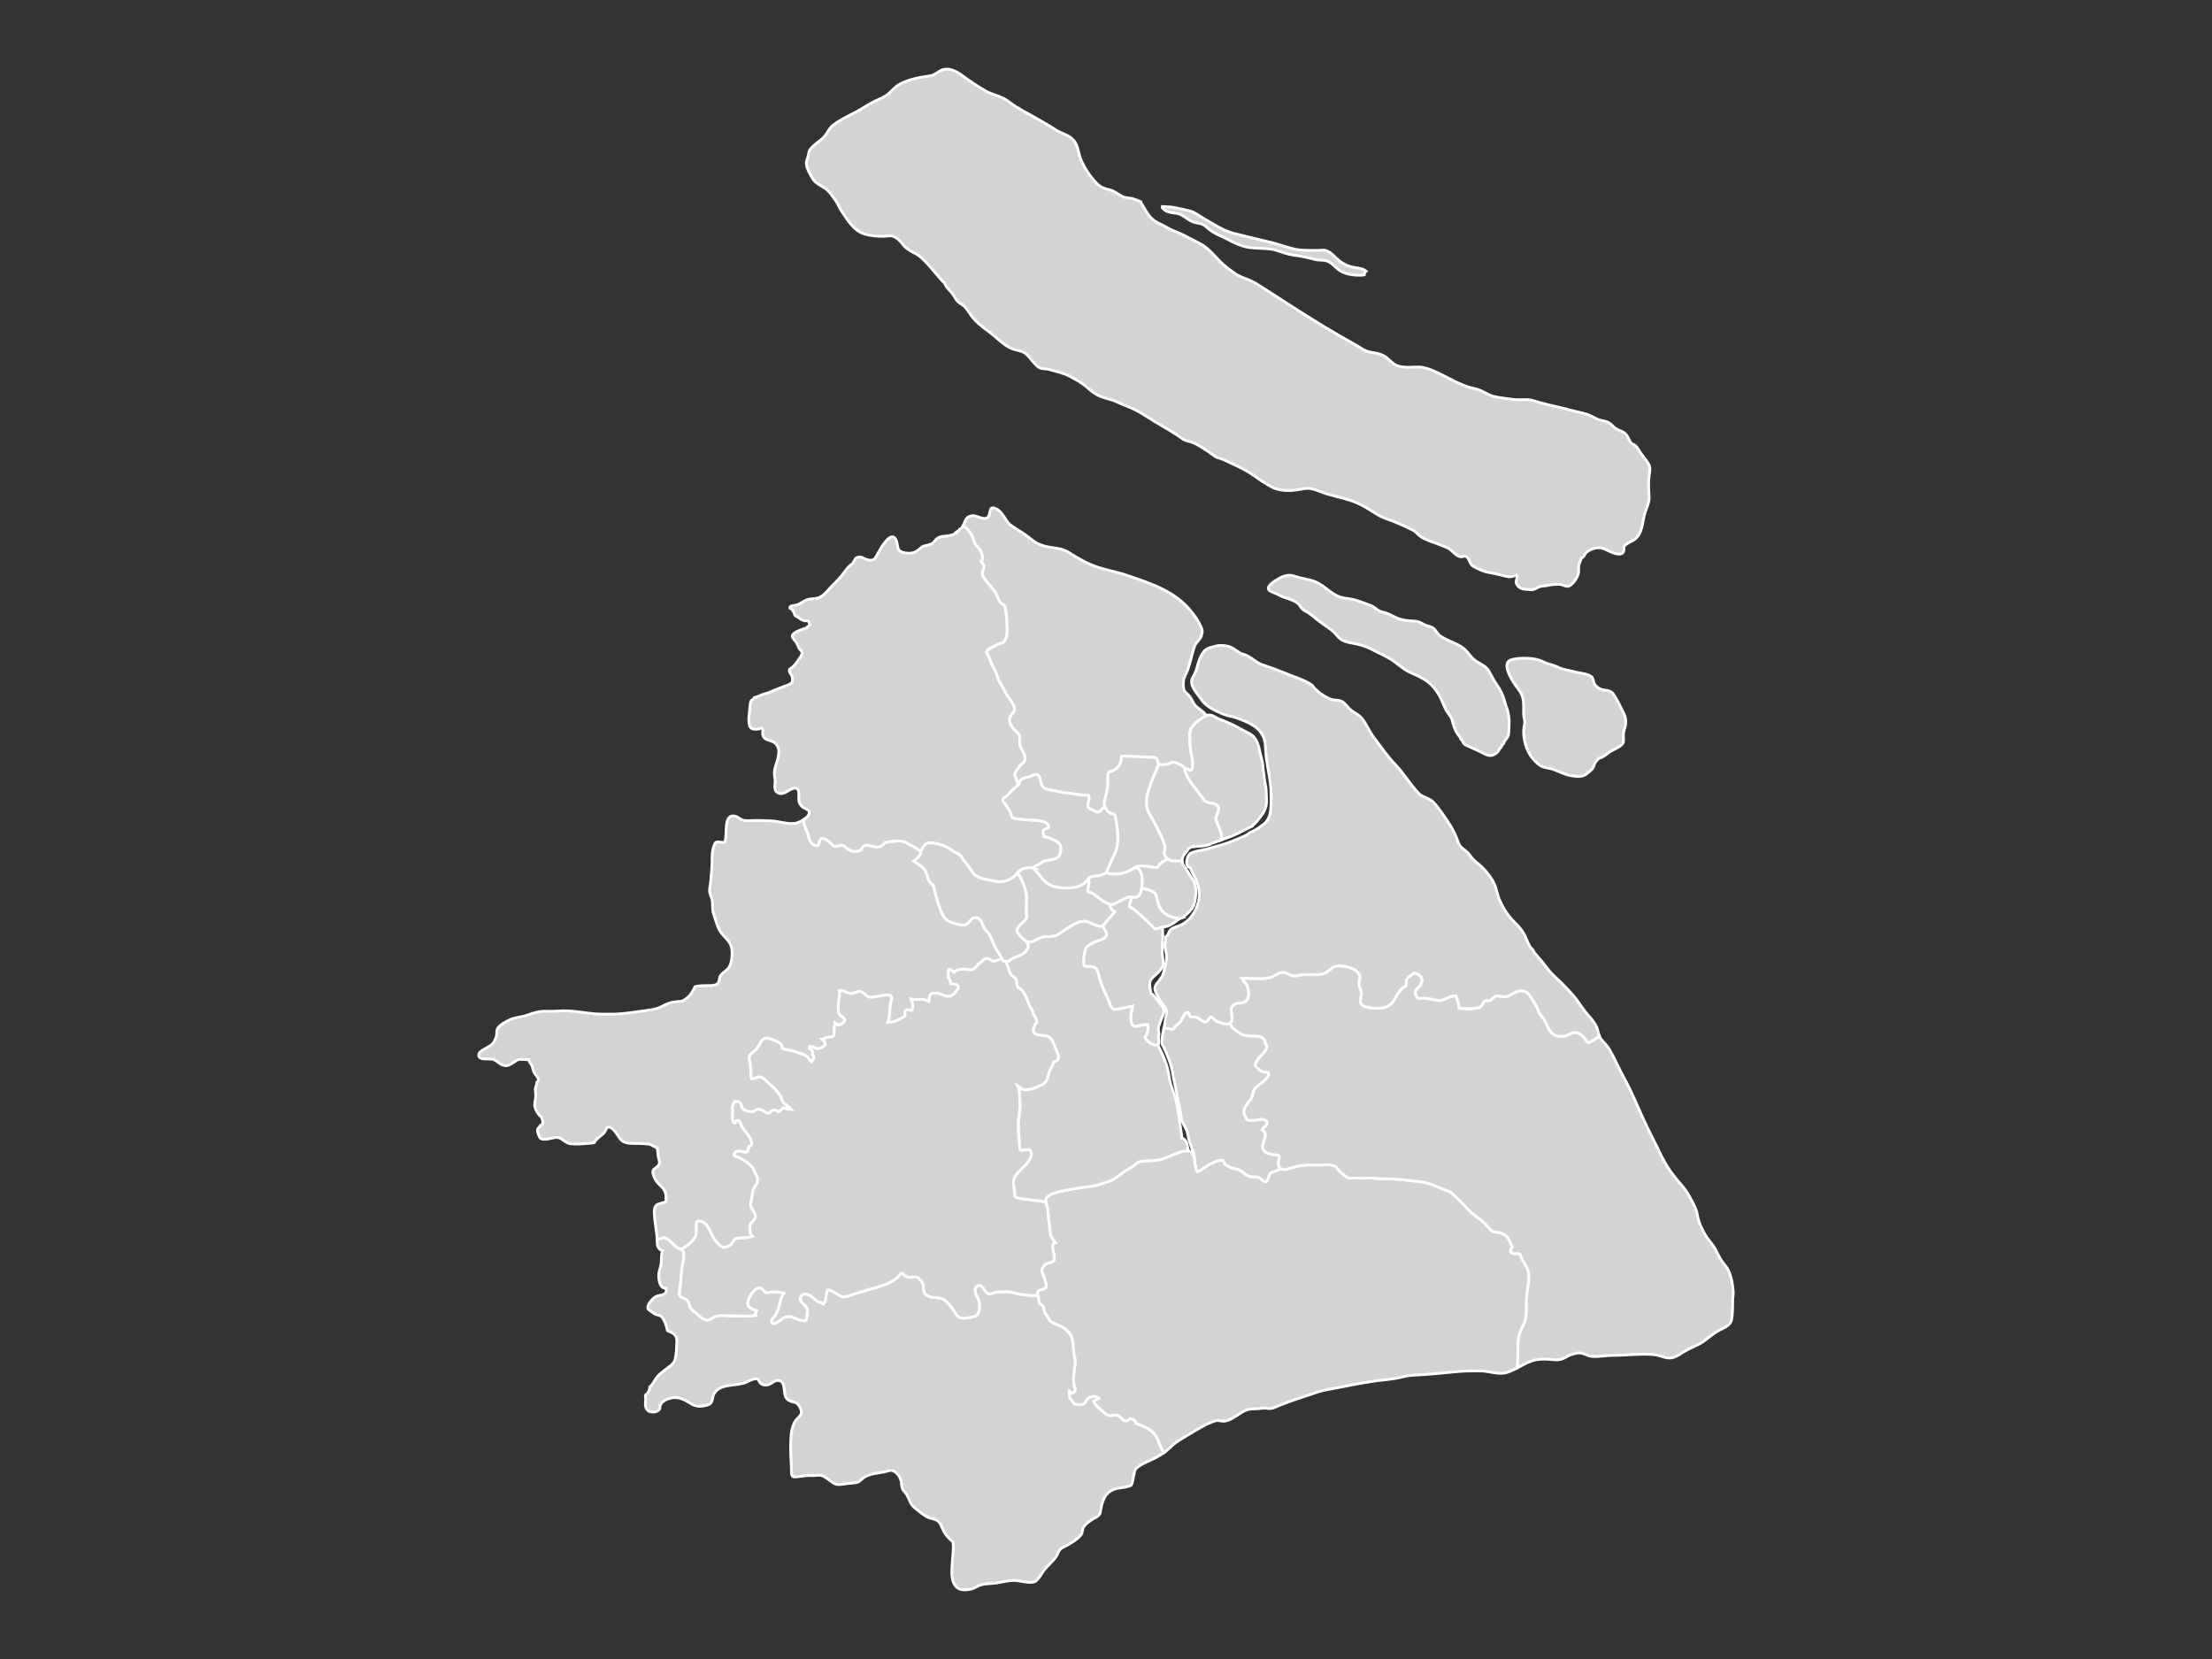 <?xml version="1.0" encoding="UTF-8" standalone="no"?><!-- Generator: Adobe Illustrator 18.0.0, SVG Export Plug-In . SVG Version: 6.00 Build 0)  --><svg xmlns="http://www.w3.org/2000/svg" xmlns:xlink="http://www.w3.org/1999/xlink" contentScriptType="text/ecmascript" zoomAndPan="magnify" contentStyleType="text/css" id="图层_1" mapName="上海市" mapType="省市地图" enable-background="new 0 0 800 600" version="1.1" xml:space="preserve" preserveAspectRatio="xMidYMid meet" viewBox="0 0 800 600" x="0px" y="0px">
<rect x="0" y="0" width="800" height="600" fill="#333333" stroke="none"/>
<path name="青浦区" fill="#D3D3D3" id="path0" d="M251.314,447.621c0.864-1.504,0.448-2.79,0.51-4.513  c0.036-0.984-0.03-1.369,0.981-1.472c0.807-0.084,1.521,0.312,2.086,0.777c1.194,0.981,1.7,2.449,2.336,3.738  c0.746,1.507,1.341,2.573,2.547,3.749c1.344,1.31,2.099,1.617,3.926,0.691c0.775-0.393,1.08-0.995,1.554-1.693  c0.577-0.851,0.814-1.029,1.975-1.085c1.744-0.084,3.336-0.024,4.91-0.655c-0.88-0.54-1.101-2.888-0.903-3.855  c0.258-1.263,1.659-1.883,1.963-3.064c0.301-1.175-0.912-2.391-1.353-3.316c-0.62-1.299-0.332-2.2,0.059-3.448  c0.32-1.023,0.112-2.239,0.6-3.254c0.647-1.342,1.777-2.478,1.48-4.171c-0.114-0.649-0.582-1.409-0.894-1.957  c-0.353-0.624-0.536-1.346-0.954-1.893c-0.715-0.935-2.414-2.316-3.529-2.871c-0.656-0.326-1.276-0.722-1.965-0.979  c-0.746-0.277-1.535-0.235-0.908-1.35c0.722-1.28,3.086-0.247,4.327-0.313c0.538-0.706,0.654-0.85,0.72-1.831  c0.169-0.09,0.083-0.078,0.196-0.196c2.418-0.684-0.594-4.514-1.363-5.441c-0.743-0.896-1.205-1.608-1.696-2.722  c-0.211-0.479-0.333-1.128-0.879-1.278c-0.617-0.17-1.145,0.271-1.197,0.869c-1.161,0.553-0.939-3.073-0.844-3.712  c0.118-0.786-0.168-1.578-0.024-2.356c0.113-0.608,0.508-0.948,0.705-1.554c0.871-0.051,1.872-0.217,2.27,0.769  c0.51,1.269,0.282,1.741,1.597,2.325c0.961,0.426,2.011,0.819,3.061,0.383c0.749-0.31,0.79-0.817,1.723-0.724  c0.65,0.066,1.304,0.359,1.857,0.641c0.447,0.228,1.042,0.787,1.547,0.788c0.701,0.001,0.688-0.382,1.18-0.787  c0.667-0.551,2.006-0.453,2.571,0.304c0.902-0.243,1.237-1.403,2.119-1.436c0.273-0.009,0.87,0.32,1.199,0.37  c0.458,0.071,0.935,0.034,1.363,0.079c-1.144-1.193-3.123-2.134-3.517-3.808c-0.206-0.875-0.445-1.229-0.963-1.889  c-1.023-1.307-1.85-2.257-3.167-3.294c-1.066-0.838-2.093-2.407-3.51-2.693c-0.918-0.187-1.459,0.26-2.252,0.541  c-1.027,0.365-1.046,0.043-1.107-1.009c-0.08-1.388-0.067-3.24-0.388-4.619c-0.414-1.785-0.651-2.621,1.053-3.824  c1.279-0.905,1.86-1.809,2.547-3.139c1.003-1.941,2.111-2.404,4.047-1.583c1.648,0.699,3.895,1.132,4.046,3.333  c0.947,0.473,1.938,0.519,3.026,0.699c1.025,0.169,1.801,0.566,2.77,0.91c1.099,0.391,1.902,0.417,2.822,1.083  c0.832,0.602,1.088,1.54,1.938,2.123c0.272-0.404,0.699-0.918,0.792-1.383c0.145-0.739-0.203-0.673-0.376-1.25  c-0.148-0.491,0.078-1.184-0.261-1.599c-0.249-0.303-1.137-0.307-1.017-0.864c0.247-1.146,2.262,0.226,2.731,0.324  c1.132,0.234,1.924-0.554,2.854-1.023c0.479-1.289,0.025-1.447-0.857-2.314c0.812-0.146,1.41-0.705,2.248-0.81  c0.711-0.089,1.577,0.142,1.989-0.66c0.246-0.479,0.011-1.479,0.072-2.088c0.078-0.786,0.353-1.539,0.308-2.346  c0.683,0.367,0.944,0.901,1.855,0.584c0.456-0.159,1.5-0.844,1.644-1.3c0.196-0.62-0.389-1.2-0.787-1.525  c-0.735-0.598-1.092-0.548-1.35-1.504c-0.654-2.419,0.514-5.596,0.309-8.029c1.155-0.202,2.035,0.5,3.024,0.897  c1.031,0.412,1.66,0.224,2.655-0.126c0.824-0.288,1.443-0.64,2.355-0.194c0.743,0.363,1.284,1.065,1.962,1.544  c1.782,1.256,8.484-1.908,8.812,0.417c0.095,0.679-0.363,1.515-0.467,2.161c-0.121,0.748-0.155,1.565-0.199,2.354  c-0.088,1.616-0.109,3.105-0.774,4.5c2.322,0.108,4.466-1.157,6.352-2.358c-0.048-0.567-0.265-1.696,0.334-2.121  c0.707-0.503,1.393,0.463,1.967,0.082c0.42-0.279,0.501-1.607,0.464-2.067c-0.062-0.763-0.546-1.204-0.674-1.95  c1.174,0.286,2.511,0.142,3.717,0.065c1.146-0.075,1.862,0.468,2.832,0.791c0.164-0.829-0.149-1.779,0.527-2.516  c0.563-0.612,1.855-0.484,2.727-0.414c0.946,0.077,1.597,0.642,2.451,0.884c1.543,0.435,2.771-0.006,3.694-1.15  c0.457-0.567,1.489-1.64,1.119-2.482c-0.225-0.512-2.1-0.754-2.734-0.8c-0.034-0.575-0.18-1.578-0.685-1.867  c-0.108-0.947-0.514-2.461,0.179-3.308c0.77,0.191,1.131,0.622,1.74,1.058c1.152-1.188,3.303-1.227,4.857-0.993  c0.846,0.126,1.453,0.391,2.257-0.148c0.471-0.316,1.353-1.238,1.564-1.682c1.227-0.485,2.197-2.623,3.72-2.101  c0.958,0.327,1.027,1.12,2.177,0.933c0.798-0.129,1.895-0.705,2.735-0.942c-0.72-1.329-1.509-2.559-2.264-3.865  c-0.935-1.62-1.353-3.408-2.328-4.999c-0.501-0.814-1.238-1.387-1.76-2.166c-0.501-0.749-0.609-1.448-1.016-2.244  c-1.07-2.095-3.071-2.048-4.289-0.267c-1.466,2.144-3.005,1.389-5.297,0.814c-2.035-0.512-3.35-1.117-4.39-3.039  c-1.772-3.271-2.49-7.344-3.454-10.84c-1.893-0.653-2.034-3.687-2.862-5.123c-0.878-1.522-2.748-2.523-4.2-3.537  c0.664-0.548,3.195-2.476,2.392-3.428c0.009-0.013,0.018-0.028,0.027-0.041c-0.947-1.042-3.527-2.224-4.922-3.042  c-1.473-0.862-2.883-0.839-4.608-0.687c-0.809,0.071-1.587,0.204-2.356,0.299c-1.019,0.129-1.07,0.309-1.75,0.976  c-1.335,1.314-2.717,0.8-4.341,0.396c-1.587-0.394-3.147-0.286-3.452,1.453c-1.402,0.644-2.855,0.844-4.307,0.044  c-1.476-0.814-2.014-2.241-3.735-1.564c-1.838,0.724-2.181-0.094-3.45-1.31c-0.912-0.875-2.881-2.155-3.585-0.491  c-0.27,0.64-0.056,1.528-0.807,1.767c-0.707,0.224-1.696-0.398-2.087-0.857c-0.879-1.026-0.993-2.578-1.444-3.752  c-0.519-1.355-1.455-2.921-1.416-4.752c-1.189,0.769-2.582,1.31-3.237,1.376c-2.857,0.292-5.639-0.776-8.47-0.915  c-2.286-0.112-4.479-0.234-6.772-0.129c-1.095,0.051-2.393,0.129-3.436-0.14c-0.934-0.243-1.485-0.948-2.381-1.272  c-5.249-1.896-3.034,7.408-4.316,9.239c-0.83,0.209-2.399-0.329-3.091,0.049c-0.61,0.335-0.958,1.979-1.103,2.562  c-0.464,1.87-0.261,3.746-0.357,5.787c-0.101,2.114-0.347,4.242-0.531,6.413c-0.093,1.096-0.497,2.188-0.29,3.273  c0.214,1.13,0.806,1.923,0.945,3.143c0.197,1.742-0.102,3.278,0.523,4.965c0.694,1.868,1.113,3.776,1.999,5.495  c1.07,2.074,3.247,3.372,4.15,5.548c0.832,2.006,0.513,5.616-0.358,7.542c-0.735,1.623-2.54,2.182-3.406,3.567  c-0.461,0.739-0.272,1.745-0.704,2.428c-0.558,0.883-1.7,1.032-2.597,1.077c-2.022,0.098-3.938-0.122-5.867,0.411  c-0.713,1.706-1.689,3.193-3.166,4.296c-1,0.747-1.325,0.974-2.615,1.051c-1.017,0.058-1.937,0.156-2.878,0.393  c-1.932,0.482-3.623,1.791-5.497,2.254c-2.083,0.513-4.184,0.703-6.286,1.014c-2.136,0.317-4.178,0.587-6.408,0.786  c-2.138,0.191-4.362,0.128-6.543,0.133c-4.202,0.013-8.311-0.944-12.564-1.176c-2.492-0.136-4.98,0.264-7.48,0.137  c-2.587-0.132-5.011,0.571-7.439,1.463c-1.935,0.711-4.105,0.711-5.991,1.567c-1.331,0.604-4.111,2.061-4.609,3.378  c-0.374,0.989-0.075,2.118-0.495,3.14c-0.437,1.062-0.707,1.663-1.507,2.45c-1.166,1.149-4.461,2.162-4.702,3.568  c-0.414,2.44,3.505,1.375,5.133,1.835c1.806,0.507,2.777,2.588,5.107,2.227c0.982-0.153,1.935-0.885,2.752-1.417  c0.999-0.65,1.245-0.891,2.48-0.811c0.837,0.054,1.737,0.106,2.598,0.15c0.092,0.793,0.651,1.306,1.037,1.973  c0.392,0.677,0.445,1.562,0.717,2.294c0.456,1.232,2.745,2.744,1.165,3.861c0.034,0.96-0.694,1.725-0.537,2.983  c0.137,1.094,0.168,2.181-0.009,3.264c-0.222,1.353-0.485,1.93-0.024,3.168c0.4,1.071,1.085,2.412,2.099,3.007  c0.411,0.784,1.284,2.605-0.219,3.14c-0.365,0.973-1.236,0.79-1.042,2.175c0.066,0.472,0.568,2.036,0.889,2.381  c1.163,1.253,4.423-0.144,6.02-0.158c1.936-0.019,2.902,2.034,4.973,2.26c2.088,0.228,4.493,0.07,6.544-0.138  c0.685-0.069,1.427-0.065,2.071-0.282c0.739-1.61,3.064-2.583,3.922-4.068c0.536-0.928,0.524-1.81,1.829-1.406  c0.553,0.171,1.488,1.115,1.865,1.595c1.201,1.532,1.722,3.327,3.795,3.898c1.887,0.518,4.48,0.205,6.407,0.398  c0.828,0.082,1.882,0.056,2.65,0.357c0.818,0.322,1.237,0.967,2.173,0.969c0.304,0.84,0.328,2.006,0.422,2.852  c0.08,0.733,0.638,2.292,0.49,2.918c-0.462,1.969-3.011,1.502-2.231,4.057c0.58,1.903,1.37,2.878,2.905,4.317  c1.734,1.625,1.809,3.051,1.688,5.444c-0.013,0.239-2.856,0.862-3.199,1.117c-1.041,0.772-1.074,2.04-1.014,3.264  c0.135,2.731,0.679,5.484,0.963,8.206c0.043,0.407,0.053,0.803,0.057,1.186c0.984-0.075,1.74-0.743,2.692-0.666  c0.831,0.069,1.86,1.146,2.484,1.729c0.696,0.651,1.378,1.492,2.218,1.937c0.549,0.292,0.982,0.357,1.329,0.515  c0.614-0.27,1.211-0.694,1.721-1.067C249.266,449.909,250.561,448.932,251.314,447.621z" stroke-miterlimit="10" stroke="#FFFFFF"/>
<path name="嘉定区" fill="#D3D3D3" id="path1" d="M292.069,301.186c0.451,1.174,0.565,2.726,1.444,3.752  c0.391,0.458,1.38,1.081,2.087,0.857c0.751-0.239,0.537-1.128,0.807-1.767c0.704-1.664,2.674-0.384,3.585,0.491  c1.269,1.217,1.611,2.034,3.45,1.31c1.721-0.677,2.259,0.75,3.735,1.564c1.452,0.8,2.905,0.6,4.307-0.044  c0.305-1.739,1.865-1.847,3.452-1.453c1.624,0.405,3.005,0.918,4.341-0.396c0.68-0.668,0.73-0.847,1.75-0.976  c0.769-0.095,1.547-0.228,2.356-0.299c1.725-0.151,3.135-0.175,4.608,0.687c1.395,0.818,3.975,2,4.922,3.042  c0.615-0.903,1.193-2.317,2.145-2.852c1.027-0.578,2.995-0.075,4.09,0.14c1.375,0.273,2.718,0.785,3.926,1.502  c1.107,0.656,2.181,1.749,3.512,1.953c0.243,0.412,0.606,0.715,1.049,0.915c0.455,1.174,1.724,2.546,2.531,3.638  c1.194,1.617,1.757,3.073,3.605,3.959c1.749,0.84,4.285,1.072,6.181,1.546c1.994,0.498,4.143-0.065,5.892-1.08  c1.473-0.855,2.44-2.628,3.795-3.374c0,0,3.042-0.825,4.09-0.262l0.677,0.032c-0.556-0.342-0.608-0.712,0.794-1.207  c0.719-0.253,1.042-0.574,1.645-1.009c1.099-0.79,2.936-0.631,4.145-1.058c1.621-0.57,2.385-1.088,2.63-2.866  c0.247-1.785-0.11-2.868-1.549-3.706c-1.273-0.741-3.013-1.506-4.5-1.685c-0.058-0.658-0.554-1.815-0.213-2.272  c0.211-0.282,1.579-0.804,1.947-0.969c0.152-2.661-4.915-2.673-6.656-2.731c-1.423-0.048-2.819-0.18-4.221-0.393  c-0.544-0.083-1.599-0.131-2.065-0.389c-0.698-0.383-0.458-0.722-0.681-1.476c-0.368-1.257-1.418-2.34-2.066-3.434  c-0.336-0.565-1.042-0.983-0.884-1.673c0.138-0.603,0.857-0.915,1.281-1.271c0.991-0.829,1.852-1.992,2.765-2.753  c0.516-0.43,1.128-0.804,1.547-1.34c-0.362-0.569-0.51-1.552-0.703-2.073c-0.217-0.59-0.615-0.937-0.572-1.691  c0.075-1.302,1.382-2.054,1.689-3.024c0.786-0.538,2.138-1.598,1.984-2.645c0.028-0.083,0.125-0.094,0.149-0.2  c-0.056-0.013-0.113-0.024-0.171-0.035c-0.017-1.74-1.453-3.161-1.787-4.789c-0.311-1.511,0.437-3.91-1.353-4.732  c-0.036-0.092,0.002-0.17-0.034-0.262c-1.069-0.568-2.123-2.256-2.358-3.427c-0.279-1.378,0.598-2.432,1.418-3.435  c1.322-1.618-1.427-4.728-2.385-6.11c-0.776-1.12-1.201-2.549-2.035-3.735c-0.821-1.169-1.311-2.561-1.711-3.899  c-0.409-1.363-1.29-2.441-1.846-3.747c-0.298-0.699-0.498-1.447-0.804-2.142c-0.11-0.252-0.235-0.675-0.37-0.905  c-0.065-0.108-0.587-0.643-0.599-0.783c-0.125-1.315,2.136-2.126,3.051-2.653c0.734-0.421,1.26-0.66,2.062-0.881  c1.002-0.273,1.261-0.483,1.694-1.377c0.748-1.535,0.671-3.082,0.584-4.808c-0.079-1.601-0.083-3.25-0.316-4.81  c-0.097-0.658-0.137-1.616-0.39-2.257c-0.307-0.774-1.022-0.868-1.596-1.445c-1.071-1.074-1.238-2.756-2.057-3.931  c-0.819-1.175-1.943-2.455-2.837-3.555c-0.823-1.014-2.112-2.296-1.661-3.732c0.232-0.735,0.744-1.367,0.514-2.179  c-0.154-0.548-0.784-1.15-1.09-1.625c1.182-0.652,0.269-2.948-0.127-3.733c-0.591-1.17-1.496-1.739-2.165-2.742  c-0.427-0.641-0.362-1.284-0.585-1.967c-0.188-0.569-0.629-1.175-0.942-1.708c-0.464-0.793-1.642-2.411-2.723-2.526  c-0.106,0.209-0.225,0.413-0.364,0.606c-0.214,0.172-0.456,0.327-0.74,0.424c-0.099,0.188-0.221,0.357-0.348,0.523  c-0.261,0.175-0.523,0.349-0.785,0.523l0.209,0.089c-1.139,0.963-2.818,1.377-4.331,1.461c-1.111,0.061-2.006,0.176-2.881,0.786  c-0.706,0.491-1.189,1.473-1.986,1.937c-0.818,0.477-1.875,0.535-2.726,0.808c-0.948,0.303-1.493,0.855-2.214,1.479  c-1.492,1.292-3.517,1.431-5.497,0.886c-2.669-0.733-1.569-2.858-2.624-4.719c-1.393-2.457-3.531,0.57-4.414,1.728  c-1.199,1.572-1.857,3.093-2.785,4.685c-1.113,1.908-3.312,0.982-4.877,0.167c-0.936-0.486-1.512-0.197-2.429,0.248  c-0.355,0.617-0.744,1.365-1.092,1.918c-1.61,0.93-2.807,2.937-3.911,4.312c-1.171,1.457-2.456,2.635-3.69,3.926  c-1.195,1.252-2.355,2.781-3.864,3.724c-1.794,1.117-3.914,0.43-5.788,1.44c-0.921,0.496-1.74,1.118-2.748,1.507  c-0.793,0.305-2.903,0.185-2.725,1.188c0.842,0.28,1.148,1.025,1.562,1.724c0.108,0.185,0.034,0.565,0.342,0.951  c0.233,0.293,0.771,0.447,1.057,0.644c0.799,0.55,1.414,1.077,2.383,1.284c0.412,0.087,0.999-0.166,1.343,0.096  c0.41,0.309,0.193,0.915,0.542,1.317c-0.268,0.353-0.296,0.573-0.82,0.703c-0.032,0.114,0.024,0.249-0.037,0.352  c-1.109,0.378-5.329,1.509-5.483,3.028c-0.07,0.688,1.305,1.996,1.677,2.65c0.325,0.571,0.463,1.228,0.776,1.799  c0.186,0.342,0.986,1.065,1.049,1.342c0.247,1.056-1.006,2.369-1.556,3.246c-0.731,1.168-1.822,2.347-2.964,3.026  c-0.216,1.315,0.634,1.511,0.903,2.461c0.439,1.553,0.264,2.497-1.109,3.065c-1.873,0.774-3.811,1.375-5.677,2.205  c-1.022,0.454-2.075,0.879-3.156,1.152c-1.225,0.309-2.436,1.114-3.656,1.322c-0.534,0.972-1.232,0.664-1.461,2.073  c-0.157,0.968-0.216,1.824-0.272,2.748c-0.048,0.813-0.257,1.883-0.255,2.746c0.009,2.883,0.253,4.292,3.536,3.793  c0.594-0.09,0.913-0.569,1.346-0.129c0.301,0.303,0.057,1.308,0.09,1.708c0.262,3.135,3.087,1.867,4.874,3.894  c1.468,1.665,1.017,3.759,0.488,5.781c-0.553,2.109-1.39,3.375-1.011,5.734c0.181,1.13,0.202,1.886,0.102,3.039  c-0.087,1.001-0.067,2.23,0.654,2.781c2.072,1.578,4.015-0.679,5.755-1.244c2.765-0.894,2.212,2.121,2.228,3.828  c0.013,1.24,0.344,1.767,1.145,2.621c0.522,0.555,2.183,1.121,2.426,1.529c0.683,1.139-0.424,2.345-1.81,3.241  C290.614,298.266,291.55,299.831,292.069,301.186z" stroke-miterlimit="10" stroke="#FFFFFF"/>
<path name="宝山区" fill="#D3D3D3" id="path2" d="M436.054,258.584c-0.789-1.472-3.041-2.357-4.099-3.85  c-0.554-0.78-0.913-1.741-1.496-2.629c-0.593-0.898-1.777-1.535-2.188-2.484c-0.434-0.999-0.355-2.67-0.187-3.72  c0.2-1.253,1.045-2.439,1.474-3.636c1.042-2.908,1.515-5.951,2.594-8.787c0.484-1.273,1.93-2.149,2.36-3.528l-0.022-0.178  c0.4-0.931,0.526-1.774-0.284-3.395c-0.782-1.872-2.186-3.746-3.434-5.306c-5.775-7.18-14.36-9.99-22.634-12.799  c-3.434-1.248-7.023-1.873-10.613-2.965c-4.37-1.405-7.18-3.122-10.925-5.463c-3.122-2.029-6.556-1.405-9.834-2.654  c-2.185-0.625-3.746-2.184-5.463-3.434c-2.029-1.561-4.371-2.654-6.243-4.214c-1.405-1.406-2.498-4.215-4.371-5.308  c-3.59-2.029-2.029,1.874-3.59,2.966c-1.561,1.092-4.057-1.092-5.774-0.625c-2.209,0.368-2.3,2.182-3.071,3.7  c1.082,0.115,2.26,1.733,2.723,2.526c0.312,0.533,0.754,1.139,0.942,1.708c0.223,0.683,0.158,1.325,0.585,1.967  c0.669,1.002,1.574,1.572,2.165,2.742c0.397,0.786,1.309,3.081,0.127,3.733c0.307,0.475,0.936,1.077,1.09,1.625  c0.23,0.812-0.282,1.444-0.514,2.179c-0.451,1.436,0.838,2.718,1.661,3.732c0.894,1.101,2.018,2.38,2.837,3.555  c0.819,1.175,0.987,2.857,2.057,3.931c0.574,0.577,1.29,0.67,1.596,1.445c0.253,0.641,0.293,1.599,0.39,2.257  c0.233,1.56,0.238,3.209,0.316,4.81c0.088,1.726,0.165,3.273-0.584,4.808c-0.434,0.893-0.693,1.103-1.694,1.377  c-0.802,0.221-1.328,0.46-2.062,0.881c-0.916,0.527-3.177,1.338-3.051,2.653c0.011,0.139,0.533,0.674,0.599,0.783  c0.136,0.23,0.26,0.654,0.37,0.905c0.306,0.696,0.506,1.444,0.804,2.142c0.556,1.306,1.437,2.384,1.846,3.747  c0.4,1.338,0.89,2.731,1.711,3.899c0.834,1.186,1.259,2.615,2.035,3.735c0.958,1.382,3.707,4.492,2.385,6.11  c-0.819,1.002-1.696,2.056-1.418,3.435c0.236,1.172,1.29,2.86,2.358,3.427c0.036,0.092-0.002,0.17,0.034,0.262  c1.79,0.822,1.042,3.221,1.353,4.732c0.334,1.628,1.77,3.049,1.787,4.789c0.058,0.01,0.115,0.022,0.171,0.035  c-0.023,0.107-0.121,0.117-0.149,0.2c0.153,1.046-1.199,2.107-1.984,2.645c-0.307,0.97-1.614,1.723-1.689,3.024  c-0.043,0.754,0.355,1.101,0.572,1.691c0.192,0.521,0.341,1.504,0.703,2.073c0.062-0.079,0.132-0.151,0.184-0.238  c0.269-0.455,0.243-1.048,0.623-1.454c0.817-0.876,2.489-0.86,3.54-1.362c1.233-0.587,2.781-1.241,3.257,0.262  c0.418,1.32,0.397,2.658,1.45,3.726c1.003,1.017,2.712,0.918,4.008,1.191c1.337,0.279,2.54,0.651,3.922,0.787  c2.91,0.287,5.526,0.849,8.424,0.996c0.434,1.425-0.404,2.365-0.325,3.672c0.056,0.93,0.52,0.952,1.285,1.283  c0.808,0.348,1.672,1.199,2.572,0.987c0.765-0.18,1.454-1.137,1.885-1.737l0.464-0.191c-0.582-1.492,0.146-3.151,0.49-4.542  c0.376-1.52,0.617-3.173,0.615-4.787c0-1.056-0.271-2.603,0.509-3.321c2.356-0.265,4.56-2.676,4.302-5.122l0.196-0.49  c3.423,0,6.867,0.22,10.305,0.393c0.903,0.045,1.582-0.174,2.184,0.467c0.574,0.609,0.494,1.467,0.784,2.184l0.37-0.099  c1.07,0.267,2.435,0.142,3.438-0.294c0.647-0.282,1.24-0.526,1.883-0.415c0.954,0.166,3.335,1.232,3.711,2.083l-0.002,0.098  c0.643,0.087,1.324,0.081,1.685,0.67c2.381,0.572,0.748-5.892,0.574-7.052c-0.204-1.371-0.297-2.463-0.297-3.924  c0-0.701-0.105-1.491-0.075-2.159c0.03-0.691,0.352-1.243,0.387-1.946c0.578-0.378,0.804-1.103,1.257-1.582  c0.46-0.487,1.066-0.965,1.593-1.361c0.755-0.564,2.153-1.461,3.269-1.889L436.054,258.584z" stroke-miterlimit="10" stroke="#FFFFFF"/>
<path name="杨浦区" fill="#D3D3D3" id="path3" d="M458.06,290.07c0,0.62-0.11,1.13-0.31,1.89  c-0.34,1.24-0.94,2.26-1.79,3.31c-0.8,0.97-1.81,2.57-2.91,3.18c-0.04,0.09,0,0.17-0.03,0.26c-2.38,1.08-4.62,2.49-7.05,3.47  c-1.43,0.58-2.88,1.09-4.31,1.6c0.56-1.93-0.63-3.91-1.91-7.28c-0.4-1.05,1.52-3.65,0.88-4.65c-1.33-2.12-3.76-0.56-5.45-2.85  c-3.02-4.12-6.51-7.89-6.78-11.08c0.64,0.09,1.32,0.08,1.68,0.67c2.39,0.57,0.75-5.89,0.58-7.05c-0.21-1.37-0.3-2.47-0.3-3.93  c0-0.7-0.1-1.49-0.07-2.16c0.03-0.69,0.35-1.24,0.38-1.94c0.58-0.38,0.81-1.1,1.26-1.58c0.46-0.49,1.07-0.97,1.59-1.36  c0.76-0.57,2.16-1.47,3.27-1.89l0.08,0.01c0.1-0.03,0.21-0.05,0.31-0.06c1.36-0.15,2.52,0.94,3.7,1.4c1.76,0.69,3.42,1.36,5.09,2.16  c1.32,0.63,2.64,1.38,3.93,2.09c1.25,0.68,2.69,1.24,3.6,2.28c1.85,2.11,2.01,5.4,2.8,8c0.4,1.34,0.46,3.07,0.66,4.44  c0.24,1.62,0.32,3.2,0.68,4.81c0.32,1.4,0.31,2.76,0.38,4.14C458.05,288.65,458.06,289.37,458.06,290.07z" stroke-miterlimit="10" stroke="#FFFFFF"/>
<path name="虹口区" fill="#D3D3D3" id="path4" d="M441.66,303.78c-1.03,0.37-2.05,0.73-3.05,1.13l-0.41,0.1  c-1.82,1.32-5.47,0.88-7.35,1.37c-0.49,0.13-0.79,0.38-1.09,0.65l-0.28,0.53c-0.98,1.22-2.06,2.2-1.94,3.91  c-2.18-0.15-3.82,0.23-5.16-0.79c-0.48-0.35-0.91-0.89-1.31-1.68c-0.48-0.93,0.76-1.45,0-3.73c-1.23-3.66-4.57-9.51-5.57-11.26  c-2.62-4.62,1.11-11.7,3.5-17.46l0.37-0.1c1.07,0.26,2.43,0.14,3.44-0.3c0.64-0.28,1.24-0.52,1.88-0.41  c0.95,0.16,3.34,1.23,3.71,2.08v0.1c0.27,3.19,3.76,6.96,6.78,11.08c1.69,2.29,4.12,0.73,5.45,2.85c0.64,1-1.28,3.6-0.88,4.65  C441.03,299.87,442.22,301.85,441.66,303.78z" stroke-miterlimit="10" stroke="#FFFFFF"/>
<path name="闸北区" fill="#D3D3D3" id="path5" d="M422.38,310.68c-4.63,2.07-2.55,3.32-4.72,3.07  c-2.16-0.25-5.16-1.19-7.16,0.03s-5,3.22-10.5,1.97c0,0,1-2.5,3.25-7.25s0-13.4,0-13.4c-0.25-1.4-2.25,0.15-3.64-3.34  c-0.58-1.49,0.15-3.15,0.49-4.54c0.38-1.52,0.62-3.17,0.62-4.79c0-1.05-0.27-2.6,0.51-3.32c2.35-0.26,4.56-2.67,4.3-5.12l0.2-0.49  c3.42,0,6.86,0.22,10.3,0.4c0.9,0.04,1.58-0.18,2.19,0.46c0.57,0.61,0.49,1.47,0.78,2.19c-2.39,5.76-6.12,12.84-3.5,17.46  c1,1.75,4.34,7.6,5.57,11.26c0.76,2.28-0.48,2.8,0,3.73C421.47,309.79,421.9,310.33,422.38,310.68z" stroke-miterlimit="10" stroke="#FFFFFF"/>
<path name="普陀区" fill="#D3D3D3" id="path6" d="M403.25,308.5c-2.25,4.75-3.25,7.25-3.25,7.25  c-3.25,1.75-4.93,0.57-6.2,1.88c-1.28,1.31-2.1,3.85-9.3,3.51c-6.67-0.31-7.29-3.56-10.77-7.1l0.68,0.03  c-0.56-0.34-0.61-0.71,0.79-1.21c0.72-0.25,1.04-0.57,1.64-1.01c1.1-0.79,2.94-0.63,4.15-1.05c1.62-0.57,2.38-1.09,2.63-2.87  s-0.11-2.87-1.55-3.7c-1.27-0.75-3.01-1.51-4.5-1.69c-0.06-0.66-0.55-1.81-0.21-2.27c0.21-0.28,1.58-0.81,1.94-0.97  c0.16-2.66-4.91-2.67-6.65-2.73c-1.42-0.05-2.82-0.18-4.22-0.39c-0.55-0.09-1.6-0.14-2.07-0.39c-0.69-0.39-0.46-0.73-0.68-1.48  c-0.37-1.26-1.42-2.34-2.06-3.43c-0.34-0.57-1.05-0.99-0.89-1.68c0.14-0.6,0.86-0.91,1.28-1.27c0.99-0.83,1.86-1.99,2.77-2.75  c0.59-0.49,1.33-0.9,1.73-1.58c0.27-0.45,0.24-1.05,0.62-1.45c0.82-0.88,2.49-0.86,3.54-1.36c1.24-0.59,2.78-1.24,3.26,0.26  c0.42,1.32,0.4,2.66,1.45,3.72c1,1.02,2.71,0.92,4.01,1.2c1.34,0.27,2.54,0.65,3.92,0.78c2.91,0.29,5.53,0.85,8.42,1  c0.44,1.42-0.4,2.36-0.32,3.67c0.05,0.93,0.52,0.95,1.28,1.28c0.81,0.35,1.68,1.2,2.57,0.99c0.77-0.18,1.46-1.14,1.89-1.74  l0.46-0.19c1.39,3.49,3.39,1.94,3.64,3.34C403.25,295.1,405.5,303.75,403.25,308.5z" stroke-miterlimit="10" stroke="#FFFFFF"/>
<path name="长宁区" fill="#D3D3D3" id="path7" d="M403.22,329.75l-4.37,5.1l-0.17,0.12  c-1.31,0.34-3.46-0.75-4.63-1.33c-1.61-0.79-3.3-0.39-4.84,0.3c-1.48,0.66-2.72,1.51-4.08,2.4c-1.1,0.73-2.53,1.97-3.84,2.24  c-1.54,0.31-3.16,0.02-4.64,0.46c-1.33,0.4-2.74,1.62-4.1,1.7c-0.46,0.02-0.86-0.02-1.23-0.12v0.03c-1.63-1.27-3.55-3-3.53-4.15  c0.03-2,3.71-3.5,3.46-5s0-4.25,0-7c0-2.23-1.6-6.63-3.26-8.77c0.52-0.57,1.05-1.09,1.65-1.43c0,0,3.04-0.82,4.09-0.26  c3.48,3.54,4.1,6.79,10.77,7.1c7.2,0.34,8.02-2.2,9.3-3.51c0.47,3.67-1.5,4.85,0.48,5.11c1.61,0.22,4.56,3.81,7.22,4.27  C401.25,328.75,403.22,329.75,403.22,329.75z" stroke-miterlimit="10" stroke="#FFFFFF"/>
<path fill="#D3D3D3" id="path8" d="M371.06,344.12c-0.97,0.79-1.79,1.37-3.02,1.82  c-1.14,0.42-2.44,0.87-3.13,1.71c-0.68,0.04-1.38,0.04-2.05,0c-0.84-1.72-1.84-3.21-2.77-4.83c-0.94-1.62-1.36-3.4-2.33-5  c-0.5-0.81-1.24-1.38-1.76-2.16c-0.5-0.75-0.61-1.45-1.02-2.25c-1.07-2.09-3.07-2.04-4.28-0.26c-1.47,2.14-3.01,1.39-5.3,0.81  c-2.04-0.51-3.35-1.12-4.39-3.04c-1.77-3.27-2.49-7.34-3.46-10.84c-1.89-0.65-2.03-3.69-2.86-5.12c-0.88-1.52-2.75-2.52-4.2-3.54  c0.67-0.55,3.2-2.47,2.4-3.43c0.62-0.9,1.2-2.35,2.17-2.89c1.02-0.58,2.99-0.07,4.09,0.14c1.37,0.27,2.72,0.79,3.92,1.5  c1.11,0.66,2.18,1.75,3.51,1.96c0.25,0.41,0.61,0.71,1.05,0.91c0.46,1.18,1.73,2.55,2.54,3.64c1.19,1.62,1.75,3.07,3.6,3.96  c1.75,0.84,4.29,1.07,6.18,1.54c2,0.5,4.14-0.06,5.89-1.08c0.82-0.47,1.49-1.23,2.15-1.94c1.66,2.14,3.26,6.54,3.26,8.77  c0,2.75-0.25,5.5,0,7s-3.43,3-3.46,5c-0.02,1.15,1.9,2.88,3.53,4.15l0.02,0.22C372.52,342.35,371.72,342.85,371.06,344.12z" stroke-miterlimit="10" stroke="#FFFFFF"/>
<path name="徐汇区" fill="#D3D3D3" id="path9" d="M426.75,332.16l-0.12,0.04c-1.7,1.33-3.33,2.65-5.59,3.05  c-0.19,0.03-0.37,0.04-0.53,0.02c0,0-2.76,0.98-2.85,0.73c-0.08-0.25-7.16-7.25-8.66-7.72c-1.49-0.47,0.25-1.78,0-3.96  c1,0.2,2.75,0.66,3.5-1.58c0.14-0.41,0.27-0.95,0.36-1.57c3.89,0.83,3.22,0.83,4.8,1.83C419.25,324,417.25,331.32,426.75,332.16z" stroke-miterlimit="10" stroke="#FFFFFF"/>
<path name="徐汇区" fill="#D3D3D3" id="path10" d="M420.92,366.08c-0.04,0.48-0.49,1.4-0.69,1.94  c-0.27,0.71-0.52,1.32-0.79,2.06c-0.27,0.75-0.57,1.45-0.49,2.26c0.09,0.82,0.31,1.5,0.13,2.34c-0.17,0.8-0.04,1.6-0.02,2.46  c-0.23,0.44-0.62,0.83-1.07,0.95c-0.81-0.32-1.59-0.43-2.3-1.01c-0.34-0.28-1.58-1.45-1.6-1.91c-0.03-0.48,0.4-0.57,0.59-0.94  c0.18-0.33,0.25-0.93,0.37-1.3c0.32-1.02,0.15-1.31-0.02-2.34c-1.2-0.05-2.23,0.24-3.32,0.47c-1.25,0.26-1.98,0.39-2.45-0.98  c-0.73-2.1-0.03-4.08,0.28-6.17c-1.67,0.32-3.51,0.69-5.19,1.05c-1.09,0.23-1.78,0.29-2.37-0.57c-0.51-0.73-0.62-1.49-0.99-2.33  c-1.17-2.7-2.49-5.26-3.31-8.07c-0.4-1.4-0.58-3.68-2.06-4.22c-0.78-0.28-1.71-0.15-2.53-0.22c-1.16-0.1-1.14-0.43-1.2-1.55  c-0.08-1.48,0.24-3.12,0.6-4.52c0.38-1.43,2.02-2.12,3.22-2.72c1.1-0.56,3.09-0.92,3.93-1.71c1.53-1.44-0.53-2.85-0.79-4.2l4.37-5.1  c0,0-1.97-1-1.72-2.74c0.59,0.1,1.17,0.05,1.72-0.23c3-1.53,4.78-2.67,5.78-2.46c0.25,2.18-1.49,3.49,0,3.96  c1.5,0.47,8.58,7.47,8.66,7.72c0.09,0.25,2.85-0.73,2.85-0.73l-0.06,0.17c0,1.66,0.18,3.1,0.02,4.71c-0.16,1.56-0.27,3.31-0.12,4.81  c0.13,1.31,0.6,3.42,0.08,4.7c-0.42,1.01-1.9,2.4-2.66,3.05c-0.81,0.68-1.82,1.58-1.94,2.75c-0.11,1.18,0.26,2.61,0.42,3.81  c1.11,0.59,1.94,1.97,2.73,2.98C419.91,363.44,421.05,364.33,420.92,366.08z" stroke-miterlimit="10" stroke="#FFFFFF"/>
<path name="黄浦区" fill="#D3D3D3" id="path11" d="M432.52,322.77c-0.08,1.84-0.38,4.56-1.55,5.99  c-0.86,1.06-2.85,3.14-4.22,3.4c-9.5-0.84-7.5-8.16-9.09-9.16c-1.58-1-0.91-1-4.8-1.83c0.45-2.8,0.3-7.16-2.36-7.39  c2-1.22,5-0.28,7.16-0.03c2.17,0.25,0.09-1,4.72-3.07c1.34,1.02,2.98,0.64,5.16,0.79c0.1,1.44,1.29,2.37,1.96,3.63  c0.61,1.16,1.37,2.11,2.01,3.18C432.24,319.47,432.58,321.32,432.52,322.77z" stroke-miterlimit="10" stroke="#FFFFFF"/>
<path fill="#D3D3D3" id="path12" d="M412.86,321.17c-0.09,0.62-0.22,1.16-0.36,1.57  c-0.75,2.24-2.5,1.78-3.5,1.58c-1-0.21-2.78,0.93-5.78,2.46c-0.55,0.28-1.13,0.33-1.72,0.23c-2.66-0.46-5.61-4.05-7.22-4.27  c-1.98-0.26-0.01-1.44-0.48-5.11c1.27-1.31,2.95-0.13,6.2-1.88c5.5,1.25,8.5-0.75,10.5-1.97  C413.16,314.01,413.31,318.37,412.86,321.17z" stroke-miterlimit="10" stroke="#FFFFFF"/>
<path name="金山区" fill="#D3D3D3" id="path13" d="M363.75,467.184c-1.073,0.066-2.029,0.086-3.14,0.102  c-1.044,0.015-1.898,0.74-2.876,0.657c-1.749-0.146-2.364-4.269-4.35-2.788c-1.427,1.065-0.466,3.1,0.215,4.314  c0.89,1.585,0.748,2.657,0.495,4.488c-0.287,2.066-1.847,2.29-3.691,2.591c-1.887,0.307-3.503,0.475-4.554-1.178  c-1.189-1.868-3.209-5.134-5.456-5.788c-1.957-0.569-4.387,0.074-5.845-1.781c-0.985-1.252-0.009-4.081-1.788-4.855  c-0.569-1.577-2.289-0.994-3.503-0.992c-0.885,0.001-0.956,0.014-1.729-0.437c-0.173-0.101-1.308-1.363-1.575-1.014  c-0.355,0.468-0.905,1.027-1.331,1.417c-2.917,2.677-7.356,3.541-11.12,4.686c-2.049,0.623-3.863,1.098-5.899,1.858  c-1.016,0.379-2.147,0.714-3.262,0.425c-0.544-0.141-4.668-3.068-5.085-2.234c-0.744,1.491-0.292,3.544-1.363,4.93  c-0.904-0.509-1.852-0.636-2.721-1.256c-0.722-0.513-1.208-1.213-1.923-1.639c-1.085-0.649-3.005-1.251-3.603,0.284  c-0.766,1.964,1.196,2.652,1.974,3.803c0.939,1.394,0.142,3.395-0.126,4.827c-0.689,0.131-1.695-0.027-2.337-0.235  c-1.892-0.61-3.345-1.824-5.496-0.919c-0.677,0.285-4.164,3.648-4.554,1.57c-0.124-0.662,1.04-1.807,1.308-2.334  c0.368-0.726,0.818-1.461,1.116-2.28c0.721-1.979,0.663-4.018,2.025-5.734c-1.995-0.43-3.556-0.563-5.522-0.26  c-1.376,0.213-1.258-0.116-2.092-1.013c-2.096-2.256-4.746,2.099-5.342,3.893c-0.765,2.298,0.934,3.173,2.964,3.694  c-0.264,0.581-0.451,1.102-0.284,1.741c-1.982,0.252-3.523,0.35-5.585,0.225c-1.881-0.115-3.703-0.007-5.562-0.177  c-1.151-0.107-2.611,0.066-3.703,0.46c-0.693,0.249-1.19,0.874-1.858,1.083c-1.863,0.58-3.773-1.436-4.959-2.564  c-0.872-0.827-1.644-1.167-2.129-2.299c-0.349-0.813-0.311-1.636-1.023-2.281c-0.746-0.676-2.137-0.705-2.618-1.685  c-0.4-0.817,0.207-2.546,0.25-3.428c0.105-2.098,0.4-4.148,0.53-6.282c0.111-1.829,1.161-4.031,0.553-5.918  c-0.412-1.278-1.046-0.966-2.13-1.542c-0.84-0.445-1.522-1.286-2.218-1.937c-0.624-0.583-1.652-1.66-2.484-1.729  c-0.952-0.077-1.708,0.591-2.692,0.666c0.019,1.687-0.083,3.121,1.886,4.076c-0.346,1.249-0.324,2.543-0.375,3.899  c-0.055,1.408-0.435,2.318-0.759,3.56c-0.44,1.685-0.112,6.378,2.44,6.014c0.629,2.754-1.676,2.276-3.412,2.954  c-1.246,0.486-3.738,3.217-3.019,4.656c0.075,0.151,1.841,1.345,2.129,1.566c0.787,0.608,1.763,0.46,2.496,0.975  c1.128,0.793,2.113,3.853,2.368,5.249c2.138,0.864,3.489,1.528,3.387,3.952c-0.082,1.93-0.155,4.205-0.557,6.118  c-0.434,2.069-2.216,2.903-3.733,4.116c-1.216,0.973-2.417,1.829-3.266,3.088c-0.699,1.036-1.208,2.274-2.241,3.056  c0.059,0.896-0.359,1.522-0.798,2.242c-0.233,0.381-0.606,0.343-0.758,0.751c-0.141,0.38,0.142,1.235,0.08,1.7  c-0.237,1.771-0.31,3.799,1.855,4.328c1.42,0.346,3.911-0.374,3.151-2.212c0.073-0.018,0.146-0.034,0.221-0.047  c0.601-1.739,2.983-2.701,4.733-2.864c2.358-0.221,4.222,0.792,6.052,1.936c1.882,1.179,3.085,1.41,5.325,0.944  c0.955-0.2,1.984-0.348,2.465-1.332c0.454-0.926,0.342-1.87,0.847-2.82c2.202-4.15,8.053-2.708,11.65-4.313  c0.9-0.4,3.089-1.59,4.125-1.189c0.277,0.107,0.79,1.251,1.107,1.521c0.663,0.567,1.011,0.682,1.926,0.68  c1.717-0.003,2.475-1.362,3.95-1.616c3.017-0.52,2.545,3.566,2.99,5.279c0.284,1.097,0.933,1.755,2.093,2.204  c0.993,0.385,1.696,0.165,2.516,1.04c0.564,0.602,1.293,1.837,1.286,2.777c-0.007,1.145-0.76,1.776-1.478,2.489  c-0.857,0.853-0.986,1.329-1.408,2.353c-0.81,1.966-0.83,3.569-0.944,5.758c-0.168,3.277,0.124,6.542,0.24,9.814  c0.063,1.787-0.339,3.407,1.787,3.128c2.072-0.271,4.014-0.626,6.121-0.509c1.253,0.069,2.065-0.357,3.239,0.097  c1.077,0.417,2.13,1.312,3,1.894c1.03,0.688,1.521,1.276,2.916,1.279c1.139,0.003,2.289-0.271,3.403-0.389  c1.033-0.109,2.269-0.125,3.274-0.392c1.038-0.278,1.369-0.952,2.216-1.581c2.385-1.772,5.442-1.658,8.204-2.346  c1.355-0.338,1.939-0.777,3.177,0.04c1.085,0.714,1.869,1.869,2.246,3.095c0.301,0.98,0.178,2.046,0.542,3.012  c0.361,0.958,1.214,1.469,1.679,2.354c1.095,2.087,1.132,3.391,3.102,4.877c1.555,1.175,2.908,2.529,4.73,3.275  c1.053,0.433,2.209,0.47,3.155,1.142c1.111,0.793,1.416,1.865,1.926,3.019c0.829,1.866,2.068,3.352,3.678,4.596  c0.42,2.443-0.118,5.219-0.238,7.696c-0.065,1.333-0.187,2.756-0.131,4.057c0.068,1.577,0.372,3.08,1.402,4.32  c1.34,1.615,3.582,1.447,5.534,1.045c1.089-0.222,1.841-0.849,2.879-1.278c2.016-0.835,4.16-0.608,6.281-0.938  c2.133-0.332,4.087-0.898,6.311-0.924c2.076-0.023,5.582,1.172,7.498,0.477c1.236-0.451,2.646-3.15,3.49-4.242  c1.337-1.733,3.133-3.085,4.33-4.865c0.602-0.89,0.669-1.875,1.5-2.657c0.722-0.677,1.794-1.068,2.649-1.541  c1.667-0.922,3.178-1.896,4.48-3.238c1.087-1.12,0.608-2.038,1.332-3.277c0.631-1.076,1.825-1.85,2.826-2.546  c0.744-0.52,1.732-0.892,2.358-1.434c0.94-0.809,0.829-1.364,1.011-2.457c0.652-3.908,2.178-6.944,6.45-7.591  c1.548-0.234,2.841-0.367,4.296-0.938c0.993-0.39,1.064-5.071,1.867-6.018c1.081-1.275,3.802-2.486,5.324-3.153  c1.699-0.742,3.325-1.671,4.889-2.735c-1.499-2.029-1.884-4.93-3.55-6.925c-1.487-1.776-4.41-2.899-6.522-3.681  c-0.063-0.735-0.838-1.489-1.593-1.641c-1.109-0.224-0.888,0.57-1.969,0.753c-1.128,0.191-1.846-1.388-2.691-1.824  c-1.18-0.614-2.138,0.04-3.454-0.143c-1.045-0.145-1.579-0.782-2.321-1.474c-1.533-1.433-2.624-1.839-3.285-3.727  c0.633-0.337,1.299-0.497,1.897-0.948c-1.017-0.844-2.168-0.934-3.429-0.368c-1.125,0.506-1.17,1.607-2.018,2.232  c-0.743,0.547-2.52,0.519-3.377,0.063c-0.915-0.486-0.838-1.597-1.708-1.95c-0.075-0.785-0.177-1.494-0.127-2.32  c0.595,0.615,1.506,0.456,1.932-0.279c0.453-0.776-0.105-1.507-0.257-2.222c-0.354-1.666-0.214-3.481,0.053-5.08  c0.204-0.372,0.009-0.415,0.067-0.94c0.125-1.112,0.457-1.849,0.279-3.008c-0.15-0.961-0.441-2.02-0.538-3.011  c-0.199-2.077-0.118-4.339-1.174-6.154c-0.947-1.624-2.433-2.624-4.185-3.399c-0.856-0.379-1.778-0.674-2.624-1.176  c-0.934-0.556-0.878-1.019-1.401-1.866c-0.579-0.938-1.076-1.232-1.344-2.324c-0.123-0.505-0.045-1.259-0.391-1.708  c-0.251-0.326-0.92-0.476-1.053-0.641c-0.597-0.749-0.382-1.832-0.677-2.756c-0.022-0.069-0.047-0.133-0.071-0.198  c-1.741-0.055-4.319-0.265-5.92-0.486C367.595,467.909,365.708,467.063,363.75,467.184z" stroke-miterlimit="10" stroke="#FFFFFF"/>
<path name="闵行区" fill="#D3D3D3" id="path14" d="M437.427,421.19c0.961-0.508,3.737-2.021,4.823-1.443  c0.546,0.291,0.466,1.025,0.849,1.426c0.402,0.425,1.507,0.872,2.055,1.126c0.825,0.382,1.459,0.395,2.325,0.62  c1.219,0.316,2.263,1.346,3.327,2.067c1.455,0.986,2.618,0.507,4.26,0.845c0.849,0.174,1.876,1.797,2.757,1.582  c0.829-0.204,0.916-2.357,1.693-3.045c0.774-0.689,2.586-0.782,3.587-1.753c-0.486-0.358-0.796-1.024-0.814-2.18  c-0.009-0.524,0.819-1.854,0.247-2.46c-0.333-0.353-2.08-0.354-2.602-0.517c-0.657-0.206-1.723-0.396-2.254-0.78  c-3.123-2.25,2.11-6.028-1.13-8.05c0.12-0.166,0.37-0.662,0.426-0.728c0.931-0.696,1.911-1.831,0.771-2.684  c-1.096-0.817-2.89-0.15-4.092-0.094c-0.57,0.027-1.558,0.178-2.097,0.004c-0.885-0.287-0.602-0.44-1.008-1.181  c-0.286-0.52-0.679-0.964-0.694-1.571c-0.045-1.775,1.371-3.264,2.358-4.55c0.935-1.218,0.742-2.609,1.539-3.959  c0.763-1.292,6.06-4.068,4.982-5.993c-0.842-0.083-2.057-0.147-2.792-0.576c-0.151-0.089-2.012-1.924-2.003-1.955  c0.452-1.797,1.038-2.458,2.367-3.737c1.025-0.987,2.77-2.981,1.294-4.247c-0.142-3.188-3.679-2.534-5.912-2.726  c-1.281-0.109-2.299-0.268-3.303-1.013c-1.043-0.771-3.301-1.906-3.492-3.663c-1.095,0.834-3.217,0.01-4.451-0.435  c-1.055-0.378-1.35-1.034-2.256-1.771c-1.333,0.415-1.199,2.052-2.493,1.804c-1.259-0.244-1.926-1.496-3.241-1.725  c-0.598-0.105-1.305,0.174-1.837-0.129c-0.387-0.223-0.557-1.33-0.8-1.453c-1.055-0.533-1.754,1.116-2.098,1.821  c-0.071,0.014-0.144,0.029-0.217,0.044c-0.127,0.707-0.458,1.602-1.176,1.832c-0.043,0.11,0.03,0.257-0.047,0.349  c-0.714,0.183-1.626,1.461-2.099,2.022c-1.338-0.433-2.98-0.42-3.25-0.406c-0.096,0.459-0.192,0.921-0.285,1.388  c-0.221,1.115-0.787,3.946-0.103,4.872l0.216,0.267c1.622,3.663,2.832,6.146,3.448,10.201c0.322,2.121,0.817,3.724,1.15,5.745  c0.342,2.097,0.896,4.316,1.309,6.323c0.34,1.655,0.432,3.652,1.081,5.223c0.688,1.665,1.558,2.511,1.827,4.303  c0.46,3.067,1.96,5.61,2.391,8.552l-0.023,0.129c0.182,1.483,0.308,3.698,1.067,4.908  C434.677,423.287,435.863,422.018,437.427,421.19z" stroke-miterlimit="10" stroke="#FFFFFF"/>
<path name="奉贤区" fill="#D3D3D3" id="path15" d="M552.926,461.074c-0.088-2.229-1.492-3.944-2.532-5.824  c-0.208-0.377-0.346-1.451-0.703-1.711c-0.438-0.323-1.388-0.092-1.939-0.125c-1.721-0.103-1.766-1.17-0.772-2.355  c-1.225-2.333-1.287-4.156-4.07-5.108c-1.253-0.428-2.469-0.118-3.568-1.009c-0.911-0.738-1.58-1.723-2.375-2.518  c-1.476-1.474-3.236-2.531-4.782-3.831c-1.274-1.07-2.289-2.526-3.529-3.668c-1.305-1.205-2.594-2.662-3.969-3.727  c-0.778-0.602-1.818-0.649-2.721-1.079c-2.672-1.273-5.42-2.334-8.377-2.742c-4.318-0.596-8.71-1.059-13.21-1.053  c-2.164,0.002-4.109-0.371-6.282-0.263c-1.072,0.053-2.2,0.051-3.271,0c-0.9-0.043-2.411,0.154-3.273-0.124  c-0.821-0.266-1.664-1.226-2.354-1.704c-0.913-0.632-1.397-1.815-2.252-2.362c-1.687-1.081-5.095-0.404-7.042-0.521  c-2.347-0.141-4.515-0.02-6.768,0.422c-1.893,0.371-4.671,1.845-6.031,0.843c-1.002,0.971-2.813,1.064-3.587,1.753  c-0.776,0.688-0.864,2.841-1.693,3.045c-0.881,0.215-1.908-1.408-2.757-1.582c-1.642-0.339-2.805,0.14-4.26-0.845  c-1.064-0.721-2.108-1.751-3.327-2.067c-0.866-0.225-1.5-0.238-2.325-0.62c-0.548-0.253-1.653-0.701-2.055-1.126  c-0.383-0.401-0.303-1.135-0.849-1.426c-1.086-0.578-3.862,0.935-4.823,1.443c-1.563,0.828-2.749,2.097-4.414,2.627  c-0.759-1.209-0.886-3.425-1.067-4.908l-0.022,0.124c-0.414-1.346-0.612-2.152-1.835-2.634l-0.153-0.102  c-0.017-0.029-0.029-0.062-0.045-0.092c-0.418,0-0.927,0.031-1.228,0.043c-1.197,0.047-1.79,0.427-2.871,0.789  c-1.887,0.63-3.651,1.552-5.637,2.184c-1.943,0.619-4.154,0.493-6.179,0.66c-1.354,0.111-2.07,0.087-3.086,0.982  c-0.815,0.717-1.507,1.241-2.542,1.767c-1.734,0.881-3.194,2.16-4.78,3.325c-1.799,1.322-4.023,1.701-6.085,2.429  c-2.17,0.766-4.925,0.789-7.162,1.214c-2.291,0.434-4.627,0.776-6.94,1.309c-1.537,0.352-3.431,0.828-4.577,1.988  c-1.365,1.38-0.17,2.863,0.127,4.551c0.257,1.45,0.11,2.886,0.393,4.318c0.301,1.525,0.349,2.879,0.524,4.449  c0.137,1.232,1.079,2.11,1.78,3.148c-1.737,0.136-0.542,3.523-0.37,4.705c0.441,3.026-1.296,2.112-3.22,3.163  c-0.485,1.101-1.501,1.212-1.204,2.6c0.178,0.828,0.718,1.702,0.916,2.616c0.14,0.651,0.78,2.171,0.66,2.744  c-0.248,1.175-1.706,1.016-2.463,1.468c-1.257,0.748-0.735,1.302-0.449,2.198c0.296,0.924,0.08,2.007,0.677,2.756  c0.133,0.165,0.802,0.314,1.053,0.641c0.346,0.449,0.267,1.203,0.391,1.708c0.267,1.092,0.765,1.386,1.344,2.324  c0.523,0.846,0.467,1.309,1.401,1.866c0.846,0.502,1.767,0.798,2.624,1.176c1.752,0.775,3.238,1.775,4.185,3.399  c1.056,1.815,0.974,4.077,1.174,6.154c0.096,0.991,0.388,2.05,0.538,3.011c0.179,1.16-0.153,1.896-0.279,3.008  c-0.058,0.525,0.136,0.568-0.067,0.94c-0.267,1.598-0.408,3.413-0.053,5.08c0.152,0.714,0.71,1.446,0.257,2.222  c-0.426,0.735-1.337,0.894-1.932,0.279c-0.05,0.826,0.052,1.535,0.127,2.32c0.87,0.353,0.793,1.463,1.708,1.95  c0.857,0.456,2.633,0.484,3.377-0.063c0.848-0.626,0.893-1.726,2.018-2.232c1.261-0.566,2.412-0.475,3.429,0.368  c-0.598,0.452-1.264,0.612-1.897,0.948c0.661,1.888,1.752,2.295,3.285,3.727c0.742,0.692,1.276,1.329,2.321,1.474  c1.317,0.183,2.274-0.471,3.454,0.143c0.845,0.437,1.564,2.015,2.691,1.824c1.081-0.183,0.86-0.976,1.969-0.753  c0.755,0.152,1.53,0.906,1.593,1.641c2.112,0.782,5.035,1.905,6.522,3.681c1.666,1.995,2.051,4.896,3.55,6.925  c0.072-0.049,0.146-0.094,0.217-0.143c0.196-0.136,0.371-0.289,0.556-0.435c-0.003-0.019-0.001-0.037-0.004-0.057  c0.003,0.019,0.002,0.038,0.004,0.057c1.283-1.01,2.339-2.215,3.684-3.165c1.648-1.161,3.451-2.169,5.182-3.209  c2.691-1.614,5.871-3.625,8.923-4.548c1.098-0.333,2.059,0.168,3.138,0.134c0.956-0.031,1.926-0.486,2.766-0.913  c1.885-0.96,3.486-2.426,5.484-3.178c1.279-0.482,3.093-0.324,4.447-0.459c0.765-0.077,1.582-0.23,2.357-0.163  c0.926,0.081,1.27,0.254,2.166,0.063c1.077-0.231,2.172-0.8,3.191-1.209c4.404-1.765,8.854-3.118,13.331-4.644  c2.349-0.799,4.674-1.07,7.099-1.565c4.496-0.92,9.05-1.78,13.602-2.46c2.426-0.362,4.941-0.536,7.333-0.906  c2.168-0.337,4.165-1.07,6.413-1.185c5.345-0.273,10.664-0.766,15.968-1.305c2.792-0.284,5.74-0.266,8.635-0.266  c3.11,0,6.52,1.509,9.581,0.538c1.337-0.424,2.582-1.031,3.809-1.675c0.073-1.187,0.036-2.435,0.089-3.574  c0.189-4.115-0.393-7.334,1.668-11.153c1.128-2.091,1.472-3.872,1.472-6.252c0-2.348-0.064-4.147,0.265-6.413  C552.634,465.219,553.009,463.16,552.926,461.074z" stroke-miterlimit="10" stroke="#FFFFFF"/>
<path name="南汇区" fill="#D3D3D3" id="path16" d="M626.833,467.012c-0.277-3.064-0.8-6.912-2.88-9.315  c-1.33-1.536-2.435-3.548-3.275-5.334c-0.969-2.056-2.313-3.25-3.544-5.103c-1.41-2.124-2.833-5.263-3.236-7.736  c-0.453-2.782-1.902-4.95-3.228-7.405c-1.139-2.109-2.873-3.881-4.38-5.723c-1.561-1.91-2.897-3.75-4.131-5.929  c-0.67-1.186-1.33-2.434-1.926-3.696c-1.986-4.206-4.202-8.271-6.127-12.559c-2.128-4.737-4.072-9.567-6.606-14.109  c-1.883-3.376-3.361-6.962-5.284-10.318c-0.909-1.584-1.93-2.557-3.066-3.838c-0.327-0.37-0.545-0.793-0.717-1.239  c-1.23,0.91-3.084,2.229-4.115,2.393c-1.111-1.562-2.865-3.905-4.941-3.68c-1.348,0.146-2.487,1.159-3.797,1.34  c-2.211,0.307-4.004-0.342-5.212-2.231c-0.612-0.956-0.95-2.059-1.45-3.072c-0.555-1.127-1.466-1.862-2.065-2.849  c-0.55-0.903-0.709-1.979-1.324-2.89c-0.907-1.346-1.982-3.761-3.247-4.75c-1.509-1.18-3.755-0.494-5.179,0.376  c-0.92,0.563-1.601,1.087-2.755,1.152c-1.092,0.064-2.211-0.48-3.271-0.266c-1.188,0.24-1.39,1.427-2.487,1.704  c-0.569,0.144-0.877-0.226-1.433,0.035c-0.744,0.349-0.716,0.927-1.152,1.536c-0.737,1.03-1.406,0.977-2.646,1.182  c-1.008,0.166-1.839,0.234-2.884,0.127c-0.907-0.092-1.809-0.101-2.727-0.151c-0.099-1.945-0.683-2.86-1.219-4.536  c-1.588,0.106-2.744,0.609-4.169,1.285c-1.541,0.728-2.723,0.35-4.324,0.007c-1.395-0.297-2.742-0.453-4.18-0.393  c-1.103,0.047-0.991,0.196-1.541-0.659c-0.324-0.502-0.512-1.323-0.4-1.942c0.484-0.713,1.319-1.493,1.926-2.144  c0-0.107-0.101-0.094-0.097-0.201c0.542-0.963,0.909-1.946,0.108-2.918c-0.555-0.675-1.743-1.278-2.592-1.279  c-0.584,0.903-1.319,0.965-1.986,1.646c-0.879,0.896-0.745,1.973-0.802,3.153c-1.436,0.207-3.058,2.75-3.679,3.943  c-0.905,1.745-2.039,3.18-4.017,3.697c-2.087,0.544-4.771,0.342-6.782-0.191c-2.88-0.762-1.65-2.63-1.629-4.943  c0.009-0.966-0.524-1.603-0.757-2.515c-0.279-1.096,0.217-1.969,0.238-3.009c0.071-3.776-7.481-5.255-9.997-3.77  c-1.401,1.328-2.276,2.19-4.504,2.489c-2.115,0.285-4.225-0.041-6.413,0.132c-1.083,0.085-2.052,0.511-3.039,0.418  c-1.261-0.118-2.051-0.953-3.276-1.175c-2.19-0.396-3.462,1.405-5.433,1.836c-3.179,0.694-6.609,0.035-9.961,0.255  c0.337,0.325,0.628,0.797,0.664,1.261c1.541,0.904,2.048,4.341,1.42,5.914c-0.931,2.322-3.232,1.208-4.947,2.252  c-2.112,1.283-0.512,3.666-0.808,5.474c-0.095,0.581-0.332,0.961-0.653,1.205c0.19,1.757,2.448,2.892,3.492,3.663  c1.004,0.744,2.022,0.903,3.303,1.013c2.233,0.192,5.77-0.462,5.912,2.726c1.476,1.266-0.269,3.26-1.294,4.247  c-1.329,1.278-1.915,1.939-2.367,3.737c-0.009,0.032,1.852,1.867,2.003,1.955c0.735,0.429,1.951,0.493,2.792,0.576  c1.077,1.925-4.22,4.701-4.982,5.993c-0.797,1.35-0.604,2.742-1.539,3.959c-0.987,1.287-2.403,2.775-2.358,4.55  c0.015,0.607,0.408,1.051,0.694,1.571c0.406,0.742,0.123,0.894,1.008,1.181c0.539,0.174,1.526,0.023,2.097-0.004  c1.203-0.055,2.996-0.723,4.092,0.094c1.141,0.853,0.161,1.988-0.771,2.684c-0.056,0.065-0.307,0.561-0.426,0.728  c3.239,2.022-1.994,5.8,1.13,8.05c0.531,0.383,1.597,0.574,2.254,0.78c0.522,0.163,2.268,0.164,2.602,0.517  c0.572,0.606-0.256,1.937-0.247,2.46c0.069,4.391,4.275,1.84,6.845,1.337c2.254-0.441,4.421-0.563,6.768-0.422  c1.947,0.117,5.355-0.56,7.042,0.521c0.855,0.547,1.339,1.73,2.252,2.362c0.69,0.478,1.534,1.438,2.354,1.704  c0.862,0.279,2.374,0.081,3.273,0.124c1.071,0.051,2.199,0.053,3.271,0c2.173-0.108,4.118,0.265,6.282,0.263  c4.5-0.006,8.891,0.457,13.21,1.053c2.957,0.408,5.704,1.469,8.377,2.742c0.904,0.43,1.943,0.477,2.721,1.079  c1.375,1.064,2.664,2.521,3.969,3.727c1.24,1.142,2.255,2.598,3.529,3.668c1.546,1.3,3.306,2.357,4.782,3.831  c0.795,0.795,1.464,1.78,2.375,2.518c1.1,0.891,2.315,0.581,3.568,1.009c2.783,0.952,2.845,2.775,4.07,5.108  c-0.993,1.185-0.948,2.252,0.772,2.355c0.552,0.034,1.502-0.197,1.939,0.125c0.357,0.26,0.496,1.334,0.703,1.711  c1.04,1.88,2.444,3.595,2.532,5.824c0.082,2.086-0.292,4.144-0.591,6.211c-0.329,2.266-0.265,4.065-0.265,6.413  c0,2.38-0.344,4.161-1.472,6.252c-2.061,3.819-1.479,7.039-1.668,11.153c-0.053,1.139-0.015,2.387-0.089,3.574  c1.596-0.838,3.159-1.739,4.843-2.396c2.387-0.93,5.699-0.81,8.201-0.526c1.395,0.159,2.723,0.022,3.959-0.681  c1.586-0.903,2.422-1.231,4.279-1.679c2.203-0.53,3.724,1.05,5.895,1.185c2.465,0.151,4.792-0.396,7.23-0.393  c4.958,0.007,10.142-0.742,15.018-0.262c2.024,0.199,4.195,1.487,6.213,1.166c1.973-0.315,3.883-1.892,5.594-2.834  c1.902-1.047,4.019-1.73,5.79-2.961c1.745-1.21,3.365-2.66,5.173-3.779c1.964-1.215,4.788-1.779,5.255-4.405  c0.374-2.096,0.355-4.679,0.372-6.817C626.674,469.222,626.93,468.082,626.833,467.012z" stroke-miterlimit="10" stroke="#FFFFFF"/>
<path name="浦东新区" fill="#D3D3D3" id="path17" d="M424.183,372.313c0.622-0.66,1.213-1.726,2.099-2.022  c0.077-0.092,0.004-0.238,0.047-0.349c0.718-0.23,1.049-1.125,1.176-1.832c0.073-0.015,0.146-0.03,0.217-0.044  c0.344-0.705,1.044-2.354,2.098-1.821c0.243,0.123,0.413,1.231,0.8,1.453c0.531,0.303,1.238,0.024,1.837,0.129  c1.315,0.229,1.982,1.481,3.241,1.725c1.294,0.248,1.16-1.389,2.493-1.804c0.905,0.737,1.201,1.393,2.256,1.771  c1.595,0.574,4.683,1.797,5.104-0.771c0.296-1.809-1.304-4.191,0.808-5.474c1.715-1.044,4.015,0.07,4.947-2.252  c0.628-1.573,0.122-5.009-1.42-5.914c-0.036-0.464-0.327-0.935-0.664-1.261c3.352-0.221,6.782,0.439,9.961-0.255  c1.971-0.431,3.243-2.232,5.433-1.836c1.225,0.222,2.016,1.057,3.276,1.175c0.988,0.093,1.957-0.333,3.039-0.418  c2.188-0.173,4.298,0.153,6.413-0.132c2.228-0.299,3.103-1.161,4.504-2.489c2.516-1.485,10.068-0.006,9.997,3.77  c-0.021,1.04-0.516,1.913-0.238,3.009c0.234,0.913,0.767,1.549,0.757,2.515c-0.021,2.314-1.251,4.181,1.629,4.943  c2.011,0.533,4.694,0.735,6.782,0.191c1.979-0.517,3.112-1.953,4.017-3.697c0.621-1.192,2.242-3.736,3.679-3.943  c0.058-1.18-0.077-2.257,0.802-3.153c0.668-0.681,1.403-0.742,1.986-1.646c0.849,0.001,2.037,0.604,2.592,1.279  c0.801,0.972,0.434,1.954-0.108,2.918c-0.004,0.107,0.097,0.094,0.097,0.201c-0.608,0.651-1.442,1.432-1.926,2.144  c-0.112,0.619,0.077,1.44,0.4,1.942c0.55,0.856,0.438,0.706,1.541,0.659c1.438-0.06,2.785,0.095,4.18,0.393  c1.601,0.343,2.783,0.722,4.324-0.007c1.425-0.676,2.581-1.179,4.169-1.285c0.537,1.677,1.12,2.591,1.219,4.536  c0.918,0.051,1.82,0.06,2.727,0.151c1.045,0.107,1.876,0.039,2.884-0.127c1.24-0.205,1.91-0.152,2.646-1.182  c0.436-0.61,0.408-1.188,1.152-1.536c0.555-0.261,0.864,0.109,1.433-0.035c1.098-0.277,1.3-1.463,2.487-1.704  c1.06-0.214,2.179,0.329,3.271,0.266c1.154-0.065,1.835-0.589,2.755-1.152c1.423-0.87,3.67-1.556,5.179-0.376  c1.265,0.988,2.34,3.404,3.247,4.75c0.615,0.912,0.774,1.987,1.324,2.89c0.598,0.987,1.509,1.723,2.065,2.849  c0.5,1.013,0.838,2.116,1.45,3.072c1.208,1.889,3.002,2.538,5.212,2.231c1.309-0.181,2.448-1.194,3.797-1.34  c2.076-0.225,3.83,2.118,4.941,3.68c1.031-0.164,2.885-1.483,4.115-2.393c-0.367-0.952-0.5-2.018-0.882-2.956  c-0.746-1.836-1.915-3.23-3.271-4.705c-1.535-1.671-2.82-3.792-4.144-5.604c-1.156-1.582-2.443-2.744-3.769-4.251  c-1.894-2.149-4.167-3.854-6.086-6.11c-1.096-1.289-1.986-2.622-3.105-3.933c-0.844-0.987-2.353-2.362-2.774-3.642  c-1.38-0.902-2.231-3.791-2.972-5.256c-0.881-1.749-2.252-3.34-3.642-4.683c-2.379-2.299-3.92-4.723-5.304-7.719  c-1.105-2.388-1.304-5.179-2.674-7.406c-1.41-2.293-3.176-4.417-5.276-6.108c-1.264-1.019-2.031-1.665-3.016-3.135  c-0.797-1.189-2.14-1.856-3.114-2.876c-0.918-0.962-1.122-2.037-1.61-3.273c-1.242-3.152-3.148-6.009-5.123-8.744  c-1.096-1.517-2.113-3.097-3.49-4.373c-1.618-1.498-3.69-1.541-5.072-2.982c-3.099-3.226-5.382-7.229-8.539-10.504  c-2.804-2.91-5.091-6.282-7.569-9.529c-1.689-2.213-2.742-4.898-4.444-7.096c-1.103-1.42-2.994-2.079-4.305-3.279  c-1.061-0.967-1.816-2.371-3.193-2.964c-1.156-0.497-2.431-0.221-3.66-0.658c-2.205-0.784-5.514-3.026-6.826-5.08  c-2.504-1.792-5.816-2.783-8.816-3.981c-2.991-1.195-5.869-2.363-8.934-3.319c-2.706-0.844-4.5-3.286-7.354-3.978l-0.648-0.179  c-1.962-1.118-2.986-2.423-5.503-2.801c-1.184-0.179-2.381-0.235-3.531,0.072c-1.545,0.413-3.286,0.645-4.339,1.917  c-1.363,1.642-2.098,4.062-2.603,6.092c-0.34,1.363-0.941,2.322-1.532,3.438c-1.446,2.741,1.799,5.791,3.103,7.79  c1.754,2.696,5.196,4.232,8.081,5.431c1.55,0.645,3.22,0.754,4.717,1.302c4.924,1.803,9.806,3.813,10.361,9.531  c0.183,1.875,0.239,4.077,0.537,6.007c0.615,3.999,1.564,7.879,1.564,12.046c0,3.327,0.479,8.231-2.358,10.622  c-1.373,1.158-3.632,2.73-5.34,3.272c-0.755,1.055-3.985,2.076-5.395,2.726c-1.681,0.773-3.312,1.314-5.1,1.83  c-1.694,0.487-3.391,0.973-5.091,1.442c-1.704,0.47-4.249,0.64-5.764,1.513c-1.451,0.836-2.343,4.803-0.026,5.315  c0.116,1.088,1.255,2.692,1.694,3.671c0.656,1.461,1.085,2.763,1.332,4.426c0.722,4.864-2.373,10.845-6.929,12.689  c-0.95,0.383-2.351,0.722-3.14,1.337c-1.027,0.8-0.778,2.098-1.941,2.741c-0.065,1.117-0.288,2.187-0.316,3.25  c-0.026,0.995,0.249,1.607,0.46,2.611c0.481,2.27-0.236,4-0.66,6.056c-0.455,2.198-1.173,3.15-2.551,4.777  c-1.7,2.005-0.606,3.252,0.432,5.274c0.716,1.399,1.549,2.388,2.448,3.694c1.075,1.56,0.202,2.798,0.026,4.424  c-0.107,1.001-0.309,2.006-0.521,3.025C422.022,371.853,423.164,372.004,424.183,372.313z" stroke-miterlimit="10" stroke="#FFFFFF"/>
<path name="闵行区" fill="#D3D3D3" id="path18" d="M427.507,411.643c-0.628-3.583-1.219-9.722-2.08-13.165  c-0.971-3.884-2.057-5.368-2.66-9.449c-0.585-3.982-2.155-7.466-3.954-10.942l0.26-0.643c0.001-0.105-0.007-0.206-0.009-0.309  c-0.237,0.443-0.625,0.834-1.07,0.953c-0.814-0.316-1.595-0.426-2.304-1.009c-0.339-0.28-1.577-1.454-1.601-1.911  c-0.028-0.477,0.397-0.569,0.595-0.935c0.178-0.334,0.247-0.93,0.365-1.303c0.325-1.016,0.148-1.305-0.017-2.342  c-1.203-0.052-2.235,0.242-3.325,0.47c-1.247,0.264-1.975,0.389-2.448-0.975c-0.728-2.1-0.03-4.086,0.281-6.171  c-1.666,0.32-3.514,0.692-5.186,1.045c-1.096,0.232-1.784,0.288-2.375-0.568c-0.503-0.727-0.619-1.49-0.987-2.334  c-1.175-2.697-2.49-5.256-3.308-8.069c-0.405-1.396-0.586-3.681-2.067-4.216c-0.778-0.281-1.703-0.151-2.527-0.223  c-1.162-0.103-1.144-0.434-1.203-1.552c-0.077-1.474,0.247-3.121,0.609-4.515c0.373-1.431,2.014-2.121,3.22-2.727  c1.096-0.552,3.087-0.916,3.926-1.709c1.528-1.44-0.535-2.845-0.786-4.199l-0.174,0.122c-1.311,0.34-3.464-0.752-4.631-1.324  c-1.614-0.79-3.301-0.397-4.84,0.292c-1.478,0.662-2.719,1.513-4.079,2.407c-1.099,0.723-2.531,1.969-3.845,2.234  c-1.537,0.309-3.154,0.023-4.634,0.467c-1.332,0.398-2.746,1.613-4.101,1.693c-0.457,0.027-0.864-0.019-1.226-0.12l0.016,0.251  c1.181,1.481,0.375,1.987-0.284,3.25c-0.97,0.796-1.791,1.37-3.018,1.823c-1.139,0.419-2.436,0.866-3.133,1.71  c-0.399,0.023-0.808,0.027-1.217,0.023c0.878,1.535,1.045,3.662,2.122,5.009c0.789,0.986,1.405,0.702,1.734,1.926  c0.299,1.114,0.039,1.801,0.807,2.727c2.234,0.862,3.192,4.446,4,6.47c0.213,0.534,0.597,1.015,0.857,1.501  c0.284,0.533,0.353,1.248,0.641,1.734c0.588,0.993,1.951,2.634,0.392,3.557c-0.349,1.349-1.194,2.563,0.368,3.409  c1.476,0.799,3.258,0.146,4.642,0.997c1.397,0.858,2.066,2.878,2.562,4.335c0.703,2.067,2.145,3.86-0.771,4.734  c-0.304,1.375-1.313,2.508-1.691,3.937c-0.52,1.968-0.597,3.295-2.504,4.261c-2.243,1.135-6.591,3.19-8.45,0.616l-0.329-0.196  c0.78,1.554,0.623,3.894,0.787,5.628c0.189,1.975-0.105,3.904-0.388,5.765c-0.604,3.97,0.207,8.095,0.405,12.014  c0.008,0.119,2.194-0.251,2.392-0.258c0.961-0.036,1.146-0.282,1.593,0.709c0.595,1.319-0.587,3.071-1.352,4.055  c-1.67,2.154-5.319,4.248-5.01,7.427c0.181,1.88,0.497,2.608,0.497,4.614l0.159,0.225c1.522,0.915,4.034,0.772,5.759,1.142  c0.976,0.209,1.85,0.233,2.879,0.298c0.828,0.051,1.58,0.385,2.395,0.392c-0.074-0.624,0.045-1.222,0.619-1.802  c1.146-1.16,3.04-1.636,4.577-1.988c2.312-0.533,4.648-0.875,6.94-1.309c2.237-0.425,4.992-0.448,7.162-1.214  c2.062-0.728,4.286-1.107,6.085-2.429c1.586-1.165,3.047-2.444,4.78-3.325c1.034-0.526,1.726-1.05,2.542-1.767  c1.016-0.895,1.732-0.871,3.086-0.982c2.025-0.167,4.236-0.041,6.179-0.66c1.986-0.632,3.75-1.554,5.637-2.184  c1.081-0.362,1.674-0.742,2.871-0.789c0.301-0.012,0.809-0.043,1.228-0.043C429.276,414.989,429.745,412.456,427.507,411.643z" stroke-miterlimit="10" stroke="#FFFFFF"/>
<path name="松江区" fill="#D3D3D3" id="path19" d="M372.911,434.009c-1.724-0.369-4.236-0.227-5.759-1.142  l-0.159-0.225c0-2.006-0.316-2.734-0.497-4.614c-0.309-3.178,3.34-5.273,5.01-7.427c0.765-0.984,1.947-2.736,1.352-4.055  c-0.448-0.991-0.632-0.745-1.593-0.709c-0.198,0.007-2.385,0.377-2.392,0.258c-0.198-3.918-1.009-8.044-0.405-12.014  c0.283-1.861,0.577-3.79,0.388-5.765c-0.165-1.734-0.008-4.073-0.787-5.628l0.329,0.196c1.859,2.574,6.206,0.52,8.45-0.616  c1.908-0.966,1.984-2.293,2.504-4.261c0.378-1.429,1.387-2.562,1.691-3.937c2.916-0.873,1.474-2.667,0.771-4.734  c-0.497-1.457-1.165-3.477-2.562-4.335c-1.384-0.851-3.166-0.198-4.642-0.997c-1.562-0.846-0.716-2.06-0.368-3.409  c1.559-0.923,0.196-2.564-0.392-3.557c-0.288-0.485-0.357-1.201-0.641-1.734c-0.26-0.486-0.643-0.967-0.857-1.501  c-0.808-2.025-1.766-5.608-4-6.47c-0.768-0.926-0.508-1.613-0.807-2.727c-0.329-1.224-0.944-0.941-1.734-1.926  c-1.077-1.346-1.245-3.473-2.122-5.009c-0.28-0.003-0.56-0.008-0.832-0.022c-0.161-0.331-0.333-0.647-0.504-0.963  c-0.84,0.236-1.937,0.812-2.735,0.942c-1.15,0.187-1.219-0.606-2.177-0.933c-1.522-0.522-2.493,1.616-3.72,2.101  c-0.21,0.444-1.092,1.366-1.564,1.682c-0.804,0.539-1.411,0.274-2.257,0.148c-1.554-0.234-3.705-0.194-4.857,0.993  c-0.61-0.436-0.971-0.867-1.74-1.058c-0.693,0.846-0.287,2.36-0.179,3.308c0.505,0.29,0.651,1.292,0.685,1.867  c0.634,0.046,2.509,0.287,2.734,0.8c0.369,0.842-0.662,1.915-1.119,2.482c-0.923,1.145-2.151,1.585-3.694,1.15  c-0.854-0.241-1.505-0.807-2.451-0.884c-0.872-0.07-2.164-0.198-2.727,0.414c-0.676,0.737-0.364,1.687-0.527,2.516  c-0.97-0.324-1.685-0.866-2.832-0.791c-1.206,0.078-2.543,0.222-3.717-0.065c0.128,0.745,0.612,1.187,0.674,1.95  c0.037,0.459-0.044,1.788-0.464,2.067c-0.574,0.381-1.261-0.585-1.967-0.082c-0.598,0.425-0.382,1.554-0.334,2.121  c-1.886,1.202-4.03,2.467-6.352,2.358c0.665-1.395,0.686-2.884,0.774-4.5c0.044-0.788,0.079-1.606,0.199-2.354  c0.104-0.646,0.562-1.482,0.467-2.161c-0.327-2.325-7.029,0.839-8.812-0.417c-0.678-0.479-1.218-1.181-1.962-1.544  c-0.912-0.446-1.531-0.094-2.355,0.194c-0.995,0.35-1.624,0.539-2.655,0.126c-0.989-0.396-1.869-1.099-3.024-0.897  c0.206,2.433-0.962,5.61-0.309,8.029c0.258,0.956,0.615,0.905,1.35,1.504c0.398,0.325,0.984,0.905,0.787,1.525  c-0.144,0.455-1.188,1.141-1.644,1.3c-0.912,0.317-1.173-0.218-1.855-0.584c0.045,0.807-0.231,1.56-0.308,2.346  c-0.061,0.609,0.174,1.609-0.072,2.088c-0.412,0.802-1.278,0.571-1.989,0.66c-0.838,0.105-1.436,0.664-2.248,0.81  c0.882,0.867,1.335,1.025,0.857,2.314c-0.93,0.469-1.723,1.257-2.854,1.023c-0.469-0.097-2.484-1.47-2.731-0.324  c-0.12,0.557,0.769,0.561,1.017,0.864c0.339,0.415,0.113,1.108,0.261,1.599c0.173,0.577,0.521,0.512,0.376,1.25  c-0.093,0.465-0.52,0.979-0.792,1.383c-0.849-0.583-1.105-1.521-1.938-2.123c-0.92-0.666-1.723-0.692-2.822-1.083  c-0.969-0.344-1.745-0.741-2.77-0.91c-1.088-0.18-2.079-0.225-3.026-0.699c-0.151-2.201-2.398-2.633-4.046-3.333  c-1.936-0.821-3.044-0.358-4.047,1.583c-0.687,1.331-1.267,2.234-2.547,3.139c-1.704,1.203-1.468,2.039-1.053,3.824  c0.322,1.378,0.308,3.231,0.388,4.619c0.06,1.052,0.08,1.374,1.107,1.009c0.792-0.281,1.333-0.728,2.252-0.541  c1.416,0.286,2.443,1.855,3.51,2.693c1.318,1.036,2.144,1.986,3.167,3.294c0.517,0.66,0.757,1.014,0.963,1.889  c0.394,1.674,2.373,2.615,3.517,3.808c-0.428-0.045-0.905-0.008-1.363-0.079c-0.33-0.051-0.926-0.38-1.199-0.37  c-0.881,0.034-1.216,1.193-2.119,1.436c-0.564-0.757-1.903-0.855-2.571-0.304c-0.492,0.405-0.479,0.788-1.18,0.787  c-0.505-0.001-1.1-0.56-1.547-0.788c-0.553-0.282-1.207-0.575-1.857-0.641c-0.933-0.094-0.974,0.413-1.723,0.724  c-1.05,0.436-2.1,0.043-3.061-0.383c-1.315-0.584-1.087-1.056-1.597-2.325c-0.398-0.986-1.399-0.819-2.27-0.769  c-0.197,0.606-0.592,0.946-0.705,1.554c-0.144,0.778,0.142,1.569,0.024,2.356c-0.094,0.64-0.317,4.265,0.844,3.712  c0.053-0.598,0.581-1.039,1.197-0.869c0.545,0.151,0.668,0.8,0.879,1.278c0.491,1.114,0.953,1.826,1.696,2.722  c0.769,0.928,3.782,4.758,1.363,5.441c-0.114,0.119-0.027,0.107-0.196,0.196c-0.066,0.981-0.182,1.125-0.72,1.831  c-1.241,0.066-3.604-0.967-4.327,0.313c-0.627,1.116,0.162,1.074,0.908,1.35c0.689,0.257,1.31,0.653,1.965,0.979  c1.115,0.555,2.814,1.936,3.529,2.871c0.417,0.547,0.601,1.269,0.954,1.893c0.312,0.548,0.78,1.308,0.894,1.957  c0.296,1.693-0.833,2.829-1.48,4.171c-0.489,1.016-0.28,2.231-0.6,3.254c-0.392,1.247-0.679,2.149-0.059,3.448  c0.44,0.925,1.654,2.141,1.353,3.316c-0.304,1.181-1.705,1.801-1.963,3.064c-0.198,0.967,0.023,3.315,0.903,3.855  c-1.573,0.63-3.165,0.57-4.91,0.655c-1.161,0.056-1.398,0.234-1.975,1.085c-0.474,0.698-0.779,1.3-1.554,1.693  c-1.827,0.926-2.582,0.619-3.926-0.691c-1.206-1.175-1.801-2.242-2.547-3.749c-0.636-1.289-1.142-2.757-2.336-3.738  c-0.565-0.465-1.279-0.861-2.086-0.777c-1.012,0.103-0.946,0.488-0.981,1.472c-0.062,1.723,0.353,3.009-0.51,4.513  c-0.753,1.311-2.048,2.287-3.217,3.145c-0.51,0.374-1.107,0.797-1.721,1.067c0.339,0.154,0.597,0.396,0.8,1.027  c0.608,1.887-0.442,4.089-0.553,5.918c-0.13,2.134-0.425,4.184-0.53,6.282c-0.043,0.882-0.65,2.611-0.25,3.428  c0.481,0.98,1.872,1.009,2.618,1.685c0.711,0.645,0.674,1.468,1.023,2.281c0.485,1.132,1.258,1.473,2.129,2.299  c1.186,1.128,3.096,3.144,4.959,2.564c0.668-0.209,1.165-0.834,1.858-1.083c1.092-0.394,2.552-0.567,3.703-0.46  c1.859,0.17,3.681,0.062,5.562,0.177c2.061,0.124,3.603,0.027,5.585-0.225c-0.167-0.64,0.02-1.16,0.284-1.741  c-2.031-0.521-3.73-1.396-2.964-3.694c0.596-1.794,3.245-6.149,5.342-3.893c0.834,0.897,0.716,1.226,2.092,1.013  c1.966-0.303,3.527-0.17,5.522,0.26c-1.362,1.716-1.304,3.755-2.025,5.734c-0.298,0.819-0.748,1.554-1.116,2.28  c-0.268,0.527-1.432,1.672-1.308,2.334c0.39,2.078,3.877-1.285,4.554-1.57c2.151-0.905,3.604,0.31,5.496,0.919  c0.641,0.208,1.648,0.366,2.337,0.235c0.268-1.432,1.065-3.433,0.126-4.827c-0.778-1.151-2.74-1.839-1.974-3.803  c0.598-1.535,2.518-0.933,3.603-0.284c0.714,0.426,1.201,1.126,1.923,1.639c0.87,0.62,1.817,0.747,2.721,1.256  c1.072-1.386,0.619-3.439,1.363-4.93c0.417-0.834,4.541,2.093,5.085,2.234c1.115,0.289,2.246-0.046,3.262-0.425  c2.036-0.76,3.85-1.235,5.899-1.858c3.765-1.145,8.203-2.009,11.12-4.686c0.426-0.39,0.975-0.949,1.331-1.417  c0.267-0.35,1.402,0.913,1.575,1.014c0.773,0.451,0.844,0.438,1.729,0.437c1.214-0.002,2.934-0.584,3.503,0.992  c1.779,0.774,0.803,3.603,1.788,4.855c1.459,1.855,3.888,1.212,5.845,1.781c2.247,0.654,4.267,3.919,5.456,5.788  c1.051,1.653,2.667,1.485,4.554,1.178c1.844-0.301,3.404-0.526,3.691-2.591c0.253-1.831,0.396-2.903-0.495-4.488  c-0.681-1.214-1.642-3.249-0.215-4.314c1.986-1.481,2.602,2.642,4.35,2.788c0.978,0.082,1.833-0.642,2.876-0.657  c1.111-0.016,2.068-0.036,3.14-0.102c1.958-0.122,3.845,0.725,5.759,0.988c1.601,0.221,4.178,0.43,5.92,0.486  c-0.287-0.781-0.641-1.309,0.519-2c0.757-0.452,2.215-0.294,2.463-1.468c0.12-0.572-0.52-2.093-0.66-2.744  c-0.198-0.915-0.739-1.789-0.916-2.616c-0.297-1.388,0.718-1.499,1.204-2.6c1.924-1.051,3.661-0.137,3.22-3.163  c-0.172-1.182-1.367-4.569,0.37-4.705c-0.701-1.038-1.644-1.916-1.78-3.148c-0.175-1.57-0.223-2.924-0.524-4.449  c-0.282-1.433-0.136-2.868-0.393-4.318c-0.172-0.979-0.644-1.888-0.746-2.749c-0.815-0.007-1.567-0.34-2.395-0.392  C374.76,434.242,373.887,434.218,372.911,434.009z" stroke-miterlimit="10" stroke="#FFFFFF"/>
<path name="崇明区" fill="#D3D3D3" id="path20" d="M538.334,242.447c0.503,0.815,1.081,1.964,1.565,2.885  c0.896,1.71,2.272,3.341,3.118,5.097c0.823,1.709,1.326,4.03,1.979,5.766c0.656,1.745,0.946,4.396,0.763,6.281  c-0.105,1.074,0.037,2.367-0.228,3.407c-0.309,1.2-1.575,1.951-1.728,3.115c-0.204,0.122-0.279,0.18-0.479,0.306  c-0.198,0.559-0.505,1.249-1.047,1.571c-0.286,1.152-1.837,2.236-3.004,2.362c-1.408,0.152-2.82-0.868-4.079-1.468  c-1.285-0.612-2.643-1.173-3.961-1.804c-0.561-0.266-1.352-0.496-1.773-0.973c-0.453-0.512-0.41-1.225-1.055-1.564  c-0.217-0.849-1.092-1.656-1.564-2.46c-0.535-0.913-0.858-1.909-1.21-2.883c-0.363-0.996-0.383-1.996-1.006-2.908  c-0.617-0.906-1.247-1.619-1.736-2.591c-0.991-1.974-1.564-3.953-2.759-5.755c-1.184-1.786-2.134-3.029-3.89-4.352  c-2.1-1.582-4.384-2.372-6.694-3.519c-2.343-1.162-4.326-3.152-6.553-4.562c-1.794-1.133-3.939-1.996-5.792-3.013  c-1.934-1.062-3.883-1.819-5.996-2.347c-1.911-0.481-4.621-0.66-6.269-1.833c-0.993-0.71-1.657-1.751-2.534-2.583  c-1.109-1.05-2.416-1.869-3.651-2.757c-1.521-1.092-3.041-2.235-4.58-3.531c-0.84-0.706-1.612-1.09-2.487-1.571  c-0.907-0.497-1.021-0.954-1.676-1.856c-1.105-1.522-3.697-2.221-5.519-2.861c-1.004-0.354-1.795-0.743-2.712-1.24  c-0.683-0.371-2.42-0.789-2.86-1.433c-1.059-1.551,2.514-3.48,3.503-4.062c2.001-1.173,3.692-1.665,5.994-0.854  c2.171,0.766,4.49,0.943,6.675,1.702c4.292,1.493,6.656,5.597,11.418,6.175c2.113,0.255,3.916,0.625,5.884,1.422  c1.154,0.469,2.366,0.8,3.509,1.285c1.109,0.47,1.846,1.29,2.871,1.858c0.748,0.413,1.848,0.55,2.656,0.843  c1.724,0.624,3.353,1.782,5.239,2.26c1.601,0.406,3.26,0.572,4.908,0.644c1.65,0.072,2.405,0.725,3.89,1.415  c0.896,0.415,2.287,0.515,3.077,1.242c0.825,0.763,1.216,1.807,2.248,2.592c2.6,1.974,6.121,2.606,8.637,4.683  c1.446,1.191,2.401,2.996,4.047,4.248C535.013,239.996,537.308,240.783,538.334,242.447z M547.125,246.38  c0.974,1.684,2.437,3.104,3.217,4.842c0.795,1.772,0.711,3.731,0.681,5.759c-0.019,1.144,0.019,2.078,0.288,3.14  c0.329,1.302,0.026,1.584-0.157,2.88c-0.518,3.647,0.746,8.611,3.247,11.388c1.242,1.38,2.321,2.674,4.21,3.135  c1.148,0.279,2.139,0.389,3.275,0.791c1.988,0.705,4.176,1.882,6.282,2.226c2.052,0.335,4.219,0.647,5.79-0.791  c0.593-0.544,1.582-1.184,2.039-1.824c0.52-0.728,0.55-1.728,1.197-2.493c0.249-0.294,0.6-0.799,0.926-1.044  c0.391-0.295,0.733-0.284,1.302-0.549c0.844-0.391,1.73-1.147,2.48-1.708c1.339-1.001,4.408-1.997,5.093-3.398  c0.348-0.717,0.067-2.436,0.15-3.247c0.101-1.019,0.367-1.809,0.621-2.781c0.576-2.192-0.034-3.849-1.014-5.755  c-0.965-1.875-1.928-3.879-3.011-5.604c-1.218-1.942-2.774-1.474-4.717-2.083c-0.847-0.264-1.84-1.008-2.323-1.84  c-0.481-0.827-0.393-1.972-1.062-2.617c-1.242-1.195-4.578-1.347-6.263-1.858c-2.003-0.606-3.841-0.633-5.751-1.579  c-1.833-0.905-3.826-1.163-5.628-2.091c-2.822-1.449-8.182-1.515-11.231-0.735C543.139,239.468,545.986,244.413,547.125,246.38z   M472.631,176.62c2.429-0.082,4.818,1.283,7.071,1.964c4.348,1.315,8.891,1.999,12.95,4.198c1.96,1.061,3.697,2.227,5.631,3.399  c2.02,1.225,4.429,1.824,6.675,2.774c1.938,0.819,4.012,1.779,5.895,2.719c1.279,0.639,1.968,1.765,3.11,2.51  c1.687,1.101,4.03,1.803,5.919,2.5c1.216,0.448,2.405,0.929,3.598,1.439c1.644,0.701,2.888,2.947,4.706,3.232  c0.838,0.129,1.32-0.531,2.143-0.007c1.302,0.826,1.029,2.582,2.489,3.454c1.808,1.081,3.944,2.005,6.031,2.315  c2.226,0.331,4.331,1.014,6.546,1.449c1.18,0.232,2.018-0.301,3.114-0.567c0.527,1.096-0.539,2.138-0.094,3.062  c1.09,2.27,2.992,2.009,4.967,2.203c1.734,0.17,2.19-0.782,3.789-1.171c0.875-0.213,1.874-0.187,2.742-0.393  c1.318-0.314,2.891-0.408,4.244-0.337c0.916,0.047,1.951,0.716,2.805,0.678c1.663-0.074,3.787-3.473,3.95-4.922  c0.11-0.98-0.09-1.926,0.159-2.883c0.215-0.818,0.664-1.643,0.911-2.46c1.036-0.284,1.036-1.407,1.773-2.018  c0.716-0.591,1.771-1.118,2.654-1.381c2.656-0.79,3.883,0.237,6.172,1.245c1.287,0.567,4.309,1.635,4.692-0.483  c0.241-1.326-0.428-1.249,0.815-2.224c0.774-0.61,1.67-0.956,2.553-1.476c3.615-2.136,3.193-6.661,4.354-10.176  c0.567-1.72,1.528-3.619,1.436-5.362c-0.11-2.121-0.269-4.382-0.131-6.546c0.114-1.8,0.834-3.963,0.036-5.367  c-1.111-1.951-2.645-3.446-3.733-5.359c-0.769-1.35-1.214-1.657-2.566-2.254c-0.789-0.835-1.171-2.459-2.106-3.416  c-0.976-1.003-2.327-1.172-3.51-1.956c-0.898-0.595-1.651-1.584-2.549-2.112c-1.104-0.647-2.57-0.664-3.759-1.126  c-0.961-0.374-1.777-0.844-2.62-1.277c-1.848-0.95-4.036-1.224-5.998-1.766c-4.036-1.119-8.442-1.982-12.484-3.084  c-1.476-0.403-2.905-0.998-4.418-1.075c-1.861-0.094-3.563,0.16-5.371-0.106c-2.317-0.34-4.792-0.512-7.047-1.091  c-2.308-0.594-4.188-2.258-6.559-2.729c-2.495-0.496-4.425-1.306-6.795-2.388c-3.832-1.751-7.863-4.378-11.949-5.304  c-2.209-0.501-4.638,0.073-6.907-0.16c-1.558-0.16-2.602-0.275-3.832-1.185c-1.319-0.971-2.418-2.282-3.89-3.033  c-1.642-0.836-3.275-0.919-5.029-1.274c-1.633-0.329-3.058-1.494-4.552-2.325c-8.203-4.562-16.108-9.359-24.057-14.533  c-3.619-2.355-7.429-4.72-10.988-7.06c-1.794-1.18-3.552-2.056-5.693-2.817c-2.57-0.913-3.881-2.102-5.979-3.625  c-3.673-2.666-6.091-6.953-10.159-8.942c-2.035-0.993-4.077-2.157-6.043-3.112c-1.803-0.876-3.789-1.434-5.489-2.48  c-1.996-1.228-4.309-1.86-5.942-3.586c-1.607-1.699-2.596-3.858-3.832-5.816c0.099,0.021,0.34,0.071,0.436,0.088  c-1.137-0.431-2.203-0.953-3.393-1.261c-1.111-0.286-2.441-0.222-3.473-0.709c-1.659-0.784-2.854-1.987-4.749-2.45  c-1.82-0.446-3.161-0.869-4.541-2.242c-2.428-2.416-4.893-6.056-6.056-9.276c-0.733-2.026-0.868-4.459-2.246-6.204  c-1.742-2.211-4.395-2.508-6.6-3.953c-2.557-1.679-5.23-3.174-7.9-4.664c-2.17-1.21-4.346-2.41-6.477-3.69  c-1.622-0.977-3.172-2.465-4.87-3.23c-1.994-0.896-4.06-1.335-6.007-2.437c-3.161-1.792-5.889-3.622-8.818-5.805  c-1.652-1.231-4.118-2.497-6.288-2.09c-1.846,0.346-3.171,2.081-5.102,2.356c-3.626,0.517-7.425,1.187-10.732,2.879  c-1.59,0.815-2.789,2.133-4.088,3.374c-1.461,1.397-3.247,1.998-5.1,2.882c-1.793,0.855-3.489,1.961-5.235,3.003  c-3.331,1.988-7.143,3.418-10.179,5.924c-1.412,1.167-2.008,3.105-3.436,4.427c-1.376,1.273-2.997,2.253-4.283,3.687  c-0.867,0.968-0.766,1.393-1.046,2.752c-0.228,1.102-0.804,1.88-0.664,3.144c0.183,1.65,1.524,3.741,2.254,5.075  c0.881,1.615,3.085,2.572,4.511,3.548c1.725,1.18,2.79,3.023,3.98,4.689c0.765,1.072,1.179,2.371,1.926,3.468  c2.171,3.181,4.408,7.163,8.377,8.367c2.242,0.683,4.587,0.823,6.917,0.828c0.914,0.001,2.474-0.361,3.324-0.049  c1.451,0.532,2.702,1.741,3.568,2.927c1.906,2.608,4.57,2.835,6.798,4.904c2.487,2.311,4.578,4.997,6.793,7.56  c0.424,0.489,1.004,1.199,1.53,1.491c0.498,1.65,2.158,2.873,3.131,4.325c0.555,0.829,1.126,1.948,1.868,2.622  c0.604,0.548,1.408,0.826,2.027,1.426c1.312,1.269,2.126,2.947,3.295,4.333c2.322,2.753,5.124,4.315,7.769,6.606  c2.067,1.791,4.395,3.944,7.052,4.743c1.123,0.338,2.356,0.494,3.408,1.053c1.608,0.855,2.712,2.699,4.025,4.053  c0.711,0.733,1.28,1.452,2.255,1.73c1.022,0.292,2.154,0.151,3.17,0.463c2.343,0.72,4.965,1.206,7.198,2.388  c2.046,1.083,4.251,2.263,5.997,3.763c1.635,1.404,2.877,2.604,5.133,3.539c1.929,0.799,3.924,1.046,5.854,1.952  c2.04,0.959,4.146,1.665,6.157,2.621c3.322,1.578,6.462,3.93,9.708,5.755c1.979,1.113,4.032,2.327,5.895,3.541  c0.866,0.564,1.65,1.232,2.577,1.766c1.012,0.581,2.091,0.632,3.146,1.033c2.025,0.772,3.98,2.225,5.787,3.352  c0.828,0.517,1.549,1.187,2.357,1.704c0.924,0.592,2.078,0.694,3.08,1.167c3.653,1.726,7.522,3.328,10.885,5.696  c2.123,1.495,4.492,3.162,6.806,4.318c3.37,1.686,7.801,1.247,11.44,0.472C471.969,176.669,472.3,176.631,472.631,176.62z   M420.155,74.811c1.158,1.962,3.282,2.044,5.368,2.353c2.504,0.372,3.722,2.329,6.052,3.144c1.04,0.362,2.218,0.372,3.237,0.789  c0.907,0.372,1.502,1.014,2.257,1.665c1.895,1.636,4.432,2.512,6.639,3.659c2.523,1.312,5.138,2.656,7.984,3.077  c2.659,0.393,5.465,0.214,8.121,0.622c2.22,0.342,4.287,1.389,6.436,1.843c2.383,0.502,4.893,0.685,7.242,1.331  c1.203,0.331,2.22,0.624,3.471,0.749c0.933,0.092,2.196,0.029,3.035,0.363c2.083,0.831,3.312,2.971,5.489,3.965  c2.117,0.967,4.279,1.191,6.645,1.174c0.471-0.003,0.855-0.045,1.289-0.15c0.043-0.544,0.183-0.997,0.662-1.325  c-1.39-1.246-4.06-1.123-5.85-1.695c-1.902-0.607-3.611-1.665-5.031-3.08c-1.335-1.329-2.934-2.998-4.971-2.809  c-2.173,0.201-4.302,0.052-6.542,0.029c-3.989-0.042-7.877-1.827-11.625-2.745c-4.586-1.122-9.144-2.183-13.608-3.305  c-4.298-1.078-7.524-3.446-11.28-5.562c-1.661-0.934-3.185-2.251-5.177-2.682c-2.018-0.435-4.141-1.039-6.252-1.309  c-1.242-0.158-2.622-0.109-3.853-0.232" stroke-miterlimit="10" stroke="#FFFFFF"/>
</svg>